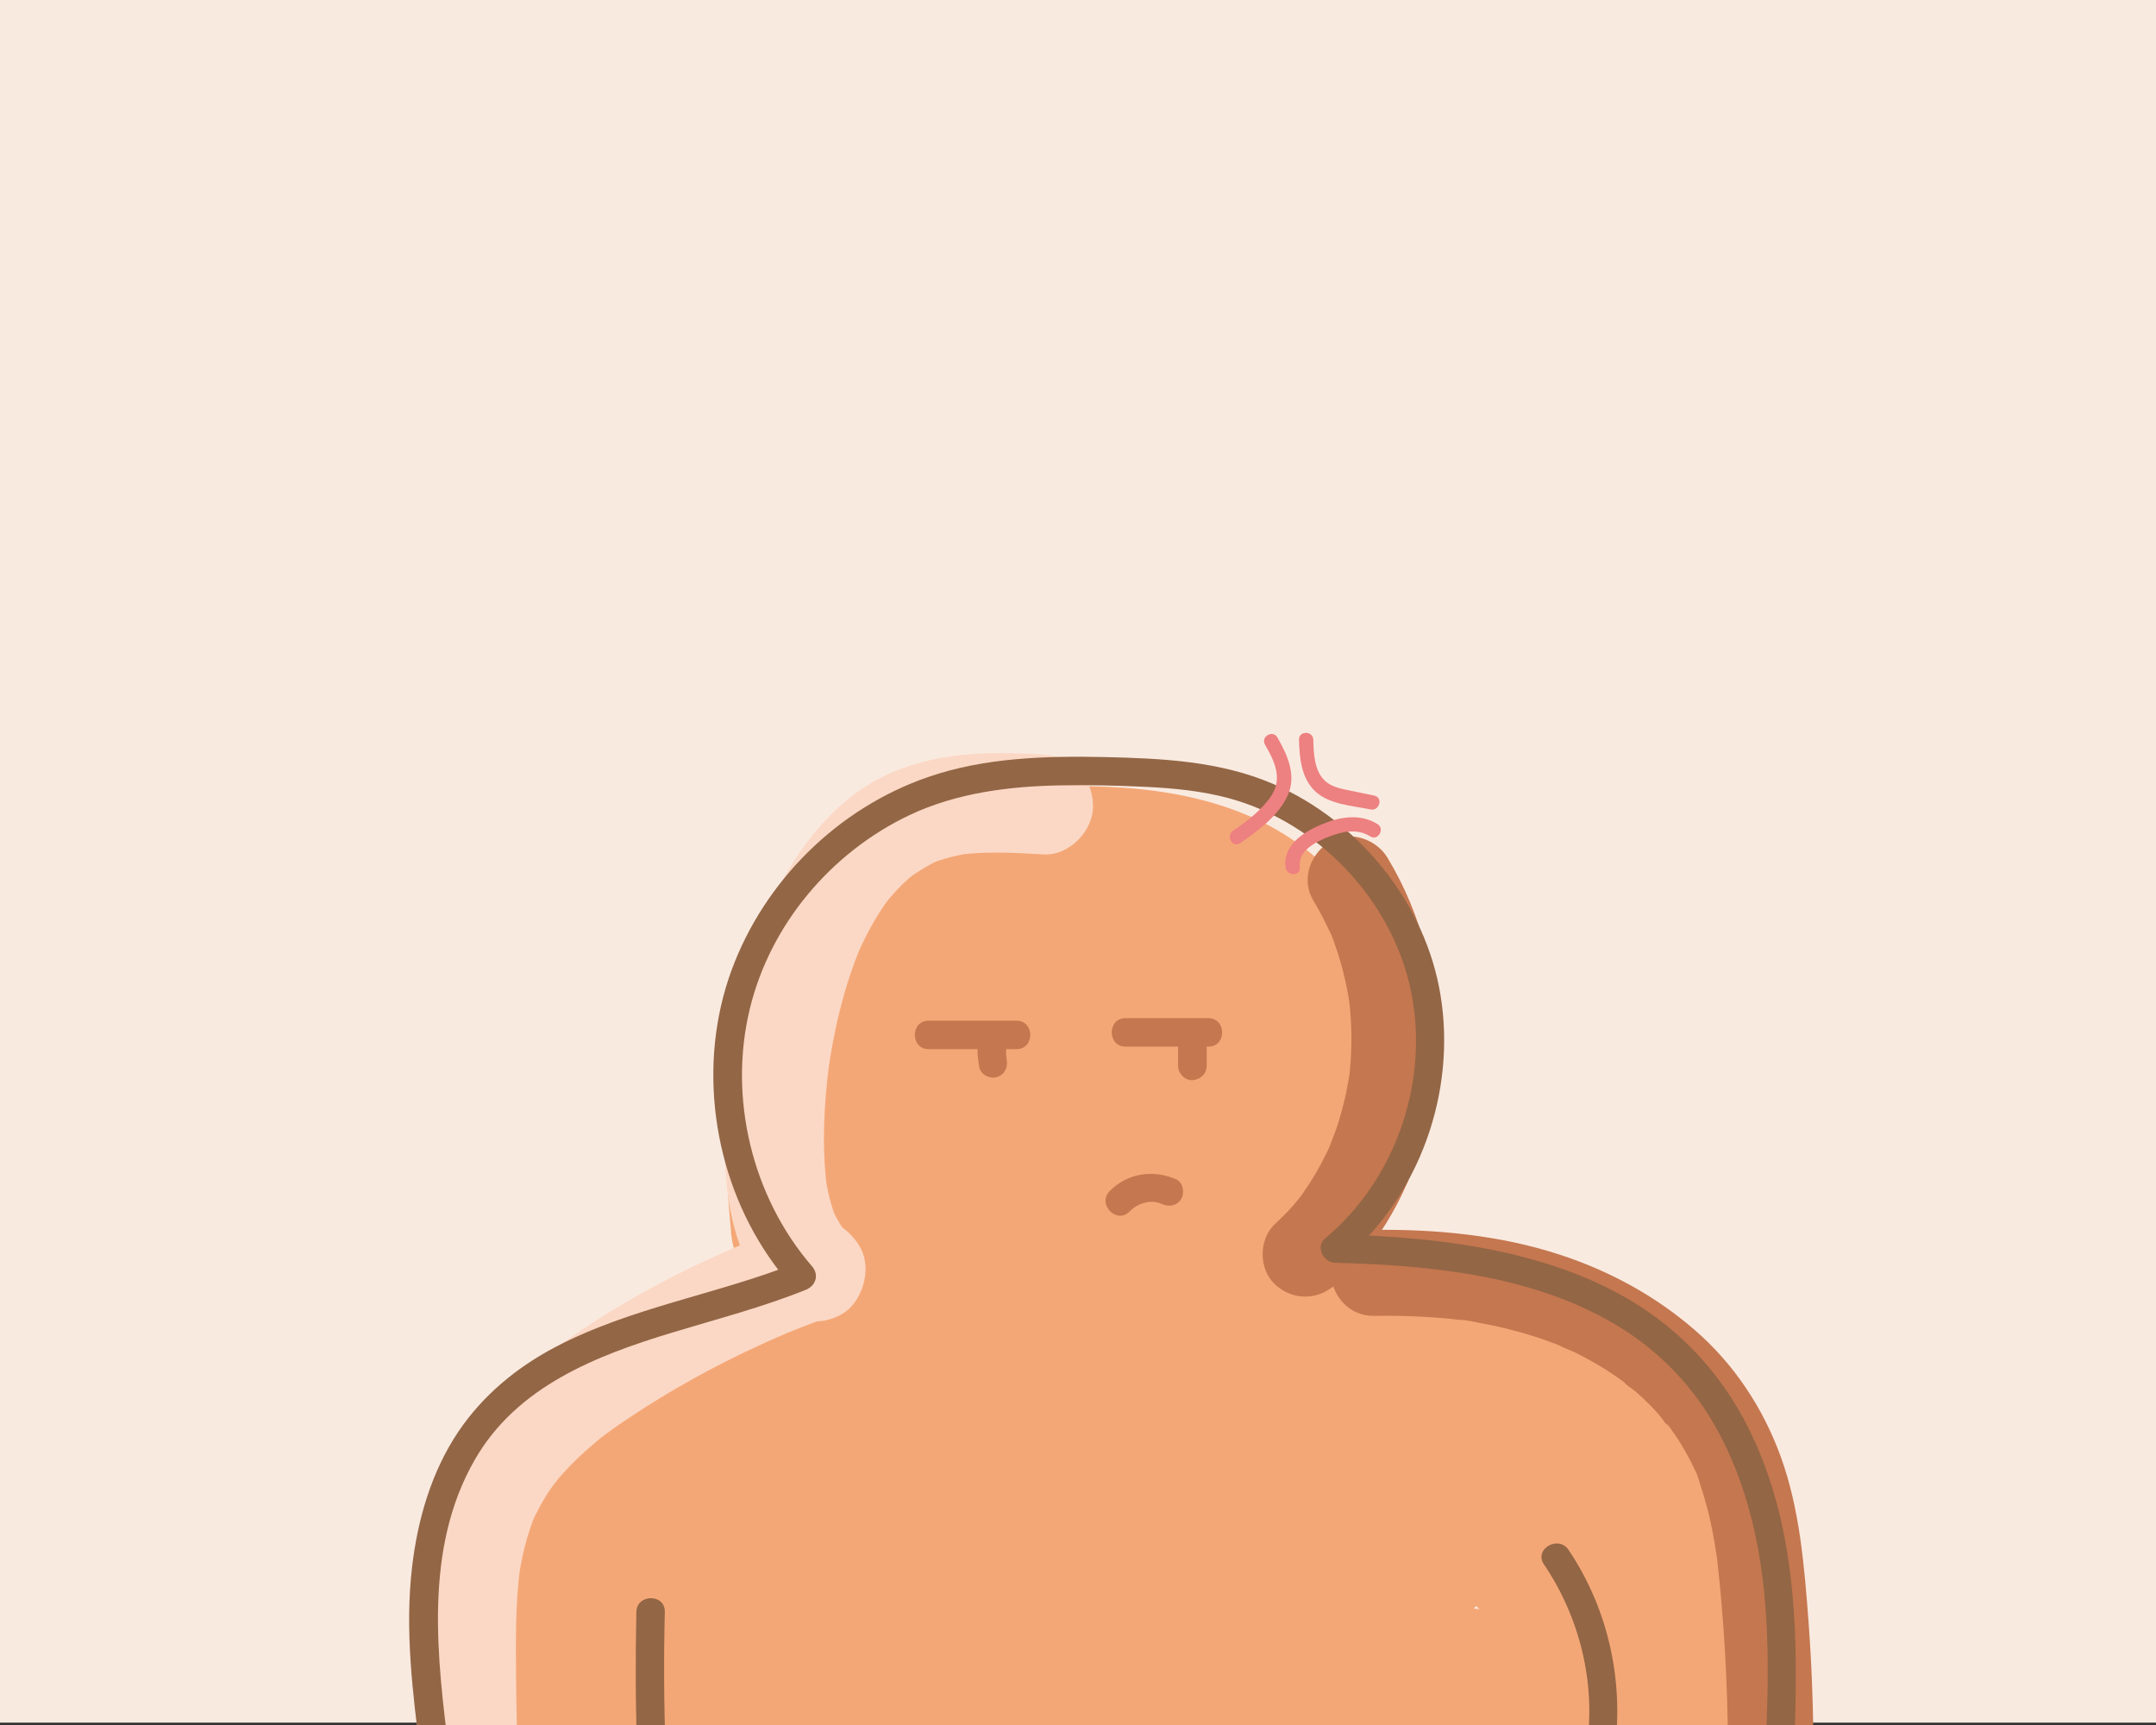 <?xml version="1.0" encoding="utf-8"?>
<!-- Generator: Adobe Illustrator 22.1.0, SVG Export Plug-In . SVG Version: 6.00 Build 0)  -->
<svg version="1.1" id="Calque_1" xmlns="http://www.w3.org/2000/svg" xmlns:xlink="http://www.w3.org/1999/xlink" x="0px" y="0px"
	 viewBox="0 0 1280 1024" style="enable-background:new 0 0 1280 1024;" xml:space="preserve">
<rect x="0" y="0" width="1280" height="1024" fill="#333333" stroke="none"/>
<style type="text/css">
	.st0{clip-path:url(#SVGID_2_);fill:#F9EAE0;}
	.st1{clip-path:url(#SVGID_2_);}
	.st2{fill:#F4A776;}
	.st3{fill:#FBD8C5;}
	.st4{fill:#C5774F;}
	.st5{fill:#936645;}
	.st6{fill:#ED8080;}
</style>
<g>
	<defs>
		<rect id="SVGID_1_" x="-89.5" y="-3.5" width="1456" height="1029"/>
	</defs>
	<clipPath id="SVGID_2_">
		<use xlink:href="#SVGID_1_"  style="overflow:visible;"/>
	</clipPath>
	<rect x="-89.3" y="-3" class="st0" width="1456.3" height="1025.6"/>
	<g class="st1">
		<g>
			<path class="st2" d="M524.8,681c-4.2-3.1,3.8,3.5,0.3,0.2c-1.3-1.2-2.7-2.4-3.9-3.6c-1.1-1.1-2.1-2.2-3.1-3.4
				c-0.6-0.7-4.5-4.5-1.4-1.6c3,2.9-0.9-1.5-1.5-2.5c-0.8-1.3-1.6-2.6-2.3-4c-0.7-1.3-1.4-2.7-2.1-4.1c-2.2-4.3,1.9,5.3,0.2,0.4
				c-1-2.9-2-5.8-2.7-8.8c-0.4-1.5-0.6-3-0.9-4.5c-1-5.2,0.4,5.6,0.1,0.7c-0.3-4.6-0.6-9.5-1.7-14c-1.7-7.1-5-11.9-9.5-17.5
				c-5.5-6.8-16.7-8.7-24.7-6.5c-8.3,2.3-15.7,9.2-17.7,17.7c-6.1,25.6-5.7,52.5,2.1,77.7c3.9,12.7,17.9,22,31.2,17.7
				c13.9-4.5,20.4-17.2,17.7-31.2c-1.7-9-3.4-18.1-5.2-27.1c-2.5-13.1-18.9-21.7-31.2-17.7c-13.9,4.5-20.4,17.2-17.7,31.2
				c1.7,9,3.4,18.1,5.2,27.1c16.3-4.5,32.6-9,48.9-13.5c-1.5-4.9-2.8-9.9-3.7-14.9c-0.1-0.8-0.7-4.9-0.2-1.1c0.4,3.8,0-0.4-0.1-1.1
				c-0.3-2.7-0.5-5.4-0.5-8.1c-0.2-4.8,0-9.6,0.4-14.5c0.1-1.1,0.5-2.5,0.4-3.6c0.6,5.1-0.4,2.9,0,0.5c0.5-2.7,1-5.3,1.7-8
				c-14.1,3.7-28.3,7.5-42.4,11.2c-1.9-1.7-3.2-3.8-3.9-6.3c0.4,2,0.5,1.8,0.1-0.6c0-4.9,0,1.4,0.1,2.4c0.4,4.8,1,9.6,2,14.3
				c1.6,8.2,4.7,16,8.3,23.5c7.2,15.2,18.9,27.3,32.3,37.1c5,3.7,13.9,4.1,19.6,2.6c5.9-1.6,12.3-6.2,15.2-11.7
				C540.9,702.5,536.3,689.4,524.8,681L524.8,681z"/>
		</g>
	</g>
	<g class="st1">
		<g>
			<path class="st2" d="M558.5,635.5c-0.6-0.6-1.1-1.2-1.6-1.9c-1.2-1.5-0.7-0.8,1.4,1.9c-0.7-1.4-2-2.8-2.8-4.1
				c-0.7-1.2-1.4-2.4-2.1-3.6c-0.4-0.7-0.8-1.5-1.2-2.2c-0.9-2-1-2-0.1,0c0.8,2,0.8,2,0,0c-0.2-0.5-0.4-1-0.6-1.6
				c-0.5-1.6-1-3.1-1.5-4.7c-0.4-1.6-0.7-3.2-1.1-4.8c-1.2-5,0.5,5.7,0,0.2c-0.6-6.9-2.4-12.9-7.4-17.9c-4.4-4.4-11.6-7.7-17.9-7.4
				c-14.4,0.6-24.6,11.2-25.4,25.4c-2.2,39.3,11,77,24.7,113.2c15.5-6.5,30.9-13,46.4-19.6c-5.6-12.7-11.3-25.4-16.9-38
				c-2.4-5.4-9.7-10.2-15.2-11.7c-6.1-1.7-14.2-0.9-19.6,2.6c-5.4,3.5-10.2,8.7-11.7,15.2c-1.6,7.1-0.4,13,2.6,19.6
				c5.6,12.7,11.3,25.4,16.9,38c2.3,5.2,9.8,10.4,15.2,11.7c5.7,1.3,11.1,1,16.5-1.3c10.7-4.5,19.2-18.1,14.7-29.9
				c-6.4-16.9-12.7-34-17.3-51.5c-1.1-4.2-2.1-8.4-3-12.7c-0.5-2.4-1-4.9-1.4-7.3c-0.3-1.7-1.9-7.1-0.2-0.6
				c-2.2-8.5-1.5-19.1-1-27.7c-16.9,0-33.8,0-50.8,0c2,21.6,9.8,40.5,24.3,56.7c8.9,9.9,27,9.7,35.9,0
				C568.2,660.7,567.9,646.1,558.5,635.5L558.5,635.5z"/>
		</g>
	</g>
	<g class="st1">
		<g>
			<path class="st2" d="M510.7,652.4c0.8,47.2,1.5,94.5,2.3,141.7c16.6-2.2,33.2-4.5,49.8-6.7c-7.4-24.5-14.8-48.9-22.2-73.4
				c-3.7-12.1-15.3-19.9-27.8-18.2c-11.4,1.5-23.3,12.4-22,24.9c0.3,2.7,0.2,5.2,0.2,7.9c0,4.6,1-4.2,0.2-1.2
				c-0.3,1.3-0.5,2.6-0.9,3.9c-0.3,0.9-1,2.1-1,3c1.5-3.3,1.8-4.1,1-2.4c-0.2,0.5-0.4,1-0.7,1.4c-0.6,1.2-1.2,2.3-2,3.5
				c-0.9,1.5-4.2,5.3,0.2,0c13.3,1.7,26.6,3.4,39.9,5.1c-4-5.7-7.6-11.6-10.9-17.7c-1.5-2.8-2.9-5.7-4.3-8.6c-0.7-1.4-1.3-3-2-4.4
				c3.2,6.4,0.7,1.6,0.1,0.1c-4.9-12.5-8.1-25.4-10.4-38.6c-1-5.7,0.7,6.1,0,0.4c-0.2-1.6-0.4-3.2-0.5-4.8c-0.3-3.2-0.5-6.4-0.6-9.6
				c-0.3-6.9-0.1-13.9,0.4-20.8c0.1-1.6,0.3-3.2,0.4-4.8c0.2-1.8,1.2-7-0.1,0.4c0.6-3.2,1-6.3,1.6-9.5c1.3-6.8,3.1-13.5,5.3-20.1
				c4.1-12.6-4.8-28.3-17.7-31.2c-14-3.2-26.7,4.2-31.2,17.7c-15.4,45.8-23.4,94.2-23.8,142.5c16.9,0,33.8,0,50.8,0
				c-2.2-23.3-4.5-46.8-2.1-70.2c0.2-1.6,0.4-6.2-0.1,0.1c0.1-1.2,0.4-2.6,0.6-3.8c0.4-2.2,0.8-4.3,1.2-6.4c1-4.8,2.3-9.5,3.8-14.2
				c0.7-2.2,1.5-4.4,2.3-6.6c0.4-1,0.7-1.9,1.1-2.9c1.5-4-0.5,1.4-0.8,1.8c2.7-4.3,4.3-9.4,6.8-13.9c2.1-3.8,4.4-7.6,6.8-11.2
				c1.3-1.9,2.7-3.8,4-5.7c0.9-1.2,3-3.5-1.2,1.4c1-1.2,1.9-2.4,2.9-3.6c5.9-7.1,12.5-13.7,19.6-19.6c0.8-0.7,1.6-1.3,2.4-1.9
				c3.3-2.8-1.1,1.1-1.5,1.1c1.7-0.3,4.8-3.5,6.3-4.5c4.2-2.8,8.5-5.4,12.9-7.7c2.2-1.2,4.5-2.3,6.7-3.3c0.6-0.3,3.3-1.9,3.8-1.7
				c-0.1,0-6,2.3-1.4,0.6c4.7-1.8,9.4-3.4,14.2-4.8c4.8-1.4,9.7-2.5,14.6-3.4c1.7-0.3,5.1-0.2,6.6-1.1c-1.1,0.2-2.3,0.3-3.4,0.5
				c0.8-0.1,1.7-0.2,2.5-0.3c1.7-0.2,3.3-0.3,5-0.4c4.7-0.3,9.5-0.4,14.2-0.3c2.5,0.1,5,0.2,7.5,0.4c1.1,0.1,2.2,0.2,3.3,0.3
				c0.9,0.1,6.9,0.6,2.4,0.2c-4.5-0.3,0.9,0.2,1.6,0.3c1.1,0.2,2.2,0.4,3.3,0.6c2.3,0.4,4.5,0.9,6.7,1.5c5.7,1.4,11.4,3.1,17,5.1
				c2.2,0.8,4.4,1.7,6.6,2.5c4.2,1.6-0.6-0.2-1.1-0.5c0.9,0.6,2.2,1,3.3,1.4c5.4,2.4,10.7,5.1,16,7.9c9.1,4.9,17.9,10.2,26.5,15.9
				c3.8,2.5,7.4,5.2,11.1,7.8c2.9,2.1-4.9-4-0.7-0.6c0.8,0.7,1.7,1.3,2.5,2c2,1.7,4,3.4,6,5.2c3.5,3.2,6.9,6.5,10,10.1
				c1.4,1.5,2.6,3.3,4.1,4.8c-4-4-2.1-2.9-1.1-1.4c0.9,1.3,1.8,2.5,2.7,3.8c2.6,3.9,4.9,8,6.9,12.3c0.8,1.6,1.5,4.5-0.8-2.2
				c0.3,0.8,0.7,1.7,1,2.5c0.8,2.1,1.4,4.2,2,6.4c0.6,2.1,1.1,4.3,1.5,6.5c0.2,0.9,0.8,5.4,0.2,0.6c-0.6-4.9,0,0.2,0.1,1.3
				c0.4,4.4,0.4,8.9,0.1,13.3c-0.1,1.1-0.2,2.2-0.3,3.3c-0.4,4.6,1.1-6.3,0.2-1.4c-0.4,2.2-0.8,4.4-1.3,6.6c-1,4.4-2.4,8.6-4,12.8
				c-0.6,1.6-2.1,3.8,1-2.4c-0.6,1.2-1.1,2.4-1.7,3.6c-1,2-2,4-3.2,5.9c-1.1,1.9-2.3,3.8-3.6,5.6c-0.5,0.7-1,1.4-1.5,2.2
				c-2.8,4,3.7-4.3,0.7-0.9c-3,3.3-5.9,6.6-9.3,9.5c-0.8,0.7-1.7,1.4-2.6,2.1c-1.9,1.7,5.4-3.9,0.9-0.8c-2,1.4-4.1,2.7-6.2,3.9
				c12.7,7.3,25.5,14.6,38.2,21.9c-0.7-13.1,0.8-26.3-0.5-39.4c-1.1-11.3-3.2-22.1-7.4-32.6c-8.5-21-21.4-39.9-38.9-54.5
				c-17.4-14.6-37.3-25.7-59.3-32c-25.7-7.3-52.5-7.5-78.8-3.8c-28.7,3.9-56.1,13.8-82.1,26.4c12.7,7.3,25.5,14.6,38.2,21.9
				c-0.1-0.9-0.6-3.4-0.1-4.2c0,0-1.2,6.9-0.2,2.7c1.1-4.7-2.5,4.4-0.8,1.6c0.6-1,1.2-2,1.7-3c2.3-4.3-3.2,3.5-0.9,1.1
				c0.8-0.9,1.6-1.8,2.5-2.7c0.7-0.7,1.4-1.4,2.2-2.1c0.6-0.5,5.4-4.9,2.1-1.9c-3.1,2.9,0.4-0.2,1.1-0.7c0.8-0.6,1.6-1.1,2.5-1.6
				c2.4-1.6,4.9-3,7.3-4.5c5.6-3.4,11.3-6.5,17.1-9.6c5-2.6,10.1-5.1,15.2-7.5c2.4-1.1,4.9-2.2,7.3-3.3c5.7-2.5-5.2,2.1,0.5-0.2
				c1.7-0.7,3.3-1.3,5-2c11.1-4.3,22.4-8.1,33.8-11.3c11.8-3.3,23.7-5.8,35.8-7.9c3.9-0.7-6.5,0.6-0.5,0.1c1.2-0.1,2.4-0.2,3.6-0.3
				c3-0.2,6-0.3,9-0.3c1.8,0,3.6,0.2,5.4,0.3c3.6,0.1-0.2-0.9-1.4-0.3c1.8-0.8,8.5,1.9,10.2,2.5c1,0.3,2,0.8,3,1.1
				c-6-1.8-2.9-1.2-1.1-0.3c2.3,1.2,4.6,2.5,6.8,4c0.5,0.4,2.7,2.3,3.2,2.3c-1.3,0.2-4.1-3.4-1.4-1c2.4,2.1,4.8,4.2,7.1,6.4
				c3.8,3.8,7.3,7.8,10.7,12c0.7,0.8,1.3,1.7,2,2.5c-4.3-5.1-1.5-2-0.5-0.6c2,2.6,3.9,5.3,5.7,8c7.8,11.2,15,22.9,21.4,35
				c3.1,5.8,5.9,11.7,8.6,17.6c0.7,1.6,1.4,3.3,2.2,4.9c2.1,4.7-1.9-4.7,0.2,0.5c1.3,3.3,2.6,6.6,3.9,10
				c14.1-8.2,28.3-16.5,42.4-24.7c-42.6-42.2-93-75.2-148.3-98.4c-15-6.3-30.2-11.7-45.8-16.4c-4.5,16.3-9,32.6-13.5,48.9
				c8.2,1.2,16.2,3.1,24.1,5.8c1.7,0.6,3.4,1.3,5.1,1.9c3.1,1.1-4.8-2.2-1.8-0.8c0.9,0.4,1.9,0.8,2.8,1.3c3.7,1.7,7.4,3.7,11,5.8
				c3.3,2,6.6,4.1,9.8,6.3c0.3,0.2,1.9,1.7,2.5,1.8c-2.6-0.5-3.7-3-1.5-1.1c1.8,1.5,3.6,3,5.3,4.5c2.9,2.6,5.7,5.3,8.3,8.1
				c1.4,1.5,2.8,3.1,4.1,4.6c0.5,0.6,1,1.2,1.5,1.8c2,2.4-3.3-4.5-0.6-0.8c5.2,7.2,9.5,14.7,13.3,22.7c1.7,3.6-0.7-1.5-0.6-1.5
				c0.1,0,1.3,3.3,1.2,3.1c0.7,1.8,1.3,3.6,1.9,5.4c1.4,4.2,2.6,8.4,3.5,12.7c0.5,2.1,0.9,4.3,1.3,6.5c1.1,6.4-0.3-4,0.1,0.6
				c0.5,4.7,0.8,9.3,0.8,14c0,4.1-0.2,8.3-0.5,12.4c-0.1,1.1-0.4,2.2-0.4,3.3c0-0.6,1-6.2,0.2-1.8c-0.1,0.7-0.3,1.5-0.4,2.2
				c-0.9,3.9-0.2,0.7,0.8-1.2c1.3-2.3,3.4-4.2,5.6-5.7c1.9-1.3,4-2,6.3-2.1c2.5-0.2,3-0.3,1.7-0.3c-3,0.2,6.3,1.2,3.3,0.4
				c-2.8-0.8,5.6,3,2.1,0.9c-2.4-1.5,0.2-0.9,2,1.7c-0.5-0.8-3-4-0.7-0.2c2.2,3.6,0.6,0.9,0.2,0c-0.2-0.4-0.5-0.8-0.6-1.2
				c-0.8-1.7-0.5-0.9,1,2.6c0-1.7-1.5-4-2-5.7c-0.7-2.2-1.4-4.3-2.2-6.4c-3.2-8.2-6.4-14.1-12-20.8c-6.4-7.7-19.2-8.9-27.7-5.2
				c-8.9,3.8-16,13.1-15.6,23.2c1.1,26.4,2.2,52.8,3.3,79.2c16.6-2.2,33.2-4.5,49.8-6.7c-9.6-37.1-17.4-74.6-23.5-112.4
				c-0.9-5.6-6.7-12.6-11.7-15.2c-5.1-2.7-10.4-3.8-16.2-3c-12.1,1.6-22.4,12.2-22,24.9c0.6,20.1,1.2,40.1,1.8,60.2
				c16.6-2.2,33.2-4.5,49.8-6.7c-10.8-34.4-21.7-68.7-32.5-103.1c-3.2-10.3-13.1-19.1-24.5-18.6c-4.5,0.2-8.8,1.4-12.8,3.5
				c-6.2,3.3-9.1,9.1-11.7,15.2c-5.8,14.1-6.4,30.1-5.5,45.2c0.9,15.1,2.2,30.2,3.3,45.3c2.3,30.9,4.5,61.7,6.8,92.6
				c16.6-2.2,33.2-4.5,49.8-6.7c-11-48.5-22.1-97.1-33.1-145.6c-2.8-12.3-15.9-19.8-27.8-18.2c-12,1.6-22.4,12.2-22,24.9
				c0.6,18.2,1.2,36.4,1.8,54.7c16.6-2.2,33.2-4.5,49.8-6.7c-7.4-21.1-14.8-42.1-22.1-63.2c-4.2-12-14.8-19.9-27.8-18.2
				c-12.9,1.7-21.3,12.2-22,24.9c-2.2,39.1-2.5,78.4-0.6,117.5c16.6-2.2,33.2-4.5,49.8-6.7c-3-15.6-5.7-31.3-8.2-47
				c-1.2-7.7-2.3-15.4-3.4-23.1c-0.1-0.8-1-7.3-0.5-3.4c0.5,3.9-0.3-2.6-0.4-3.4c-0.5-4.2-1.1-8.4-1.6-12.6
				c-16.6,2.2-33.2,4.5-49.8,6.7c18.1,62.7,36.1,125.4,54.2,188.1c3.5,12.2,15.4,19.9,27.8,18.2c12.3-1.7,22.1-12.2,22-24.9
				c-0.1-12.9,0.3-25.8,1.3-38.6c0.5-6.4,1.2-12.8,2-19.2c0.6-5-0.5,3.3,0,0c0.3-1.6,0.5-3.2,0.7-4.8c0.5-3.2,1-6.4,1.6-9.5
				c1-5.6,2.1-11.2,3.7-16.6c0.3-0.9,0.6-1.9,0.9-2.8c1.5-4.9-2.8,5.1-0.3,0.7c0.5-0.8,1-1.7,1.4-2.5c2.1-3.9-2.8,2.7-1,1.2
				c3.2-2.5,0.1-0.2-1.3,0.8c3.7-2.3-4.9,1.9-2.5,0.9c4.5-1.8-2.8,0.9-2.9,0.3c0.6,0,1.1,0,1.7,0c1.3,0.1,0.8,0-1.7-0.3
				c-2.6-0.4-3-0.4-1.2,0c0.4,0.1,0.7,0.2,1.1,0.3c-1.4-0.6-2.7-1.1-4.1-1.7c1.5,0.9,1.3,0.7-0.8-0.8c-1.9-1.6-2.3-1.8-1-0.6
				c-0.9-1.2-1.8-2.4-2.7-3.5c-0.6-1.4-1.1-2.8-1.7-4.2c0.7,2.5,0.5,1.3-0.4-3.6c0.5,12.7,9.2,23.2,22,24.9
				c12,1.6,24.9-5.8,27.8-18.2c4-17.2,9.4-34,15.9-50.4c-14.1,3.7-28.3,7.5-42.4,11.2c3,2.7,6.1,5.4,9.1,8
				c6.9,6.1,15.5,9.1,24.7,6.5c7.7-2.1,16.6-9.3,17.7-17.7c0.9-6.7,2.4-13.3,4.6-19.7c0.5-1.4,1-2.8,1.5-4.1
				c2.1-5.6-2.5,4.9,0.2-0.4c1.6-3.1,3.2-6.3,5-9.3c5.2-8.8,4.2-20.2-2-28.2c-6.3-8.2-16.6-11.5-26.7-9.1
				c-23.6,5.7-29.6,40.5-7.8,52.7c11.2,6.3,24.7,4.8,34.2-4c7.6-7,11.8-19.4,8-29.4c-2.4-6.3-5.6-11.6-11.7-15.2
				c-5.4-3.2-13.5-4.5-19.6-2.6c-12.1,3.9-22.7,17.9-17.7,31.2c3.1-7.8,6.1-15.7,9.2-23.5c4.3-1.2,8.5-2.3,12.8-3.5
				c3.3,0.9,6.6,1.8,10,2.7c3,3,6.1,6.1,9.1,9.1c-4.3,10.4-8.7,20.9-13,31.3c-9.6-12.4-19.1-24.9-28.7-37.3
				c-8.3,13.9-14.2,29.6-16.5,45.6c14.1-3.7,28.3-7.5,42.4-11.2c-3-2.7-6.1-5.4-9.1-8c-6.9-6.1-15.5-9.1-24.7-6.5
				c-9.3,2.6-14.3,9.2-17.7,17.7c-6.6,16.4-11.9,33.2-15.9,50.4c16.6,2.2,33.2,4.5,49.8,6.7c-0.9-21.6-19.5-37.6-41.1-36.3
				c-22.1,1.4-36.3,18.6-42.2,38.7c-4.9,16.7-6.9,34.8-8.7,52c-1.8,16.7-2.5,33.4-2.4,50.2c16.6-2.2,33.2-4.5,49.8-6.7
				c-18.1-62.7-36.1-125.4-54.2-188.1c-3.5-12.2-15.4-19.9-27.8-18.2c-11.3,1.5-23.5,12.4-22,24.9c4.2,34.5,9.4,68.8,15.9,102.9
				c2.4,12.4,16.3,19.7,27.8,18.2c11.9-1.6,22.6-12.3,22-24.9c-1.8-39.2-1.6-78.4,0.6-117.5c-16.6,2.2-33.2,4.5-49.8,6.7
				c7.4,21.1,14.8,42.1,22.1,63.2c4.2,12,14.8,19.9,27.8,18.2c12-1.6,22.4-12.2,22-24.9c-0.6-18.2-1.2-36.4-1.8-54.7
				c-16.6,2.2-33.2,4.5-49.8,6.7c11,48.5,22.1,97.1,33.1,145.6c2.8,12.3,15.9,19.8,27.8,18.2c11.7-1.6,22.9-12.3,22-24.9
				c-2.2-30.2-4.4-60.4-6.7-90.6c-1.1-14.9-2.3-29.7-3.3-44.6c-0.4-6.4-0.7-12.8-0.3-19.3c0.1-1.7,0.5-3.5,0.5-5.2
				c0,6.3-0.2,2.1,0.2,0c0.8-3.4,1.8-6.6,3.2-9.8c-16.3,0-32.6,0-48.9,0c10.8,34.4,21.7,68.7,32.5,103.1
				c3.8,12.1,15.1,19.9,27.8,18.2c12.1-1.6,22.4-12.2,22-24.9c-0.6-20.1-1.2-40.1-1.8-60.2c-16.6,2.2-33.2,4.5-49.8,6.7
				c6.1,37.8,14,75.3,23.5,112.4c3.2,12.3,15.7,19.8,27.8,18.2c12-1.6,22.5-12.2,22-24.9c-1.1-26.4-2.2-52.8-3.3-79.2
				c-14.4,6-28.9,12-43.3,17.9c-4.2-5.1-1.9-2.6-1-0.9c1.5,2.6,0.2,3.3-0.3-1.4c0.2,1.8,1.4,3.9,2,5.7c2.1,6.2,4,12.9,7.5,18.4
				c7.7,12.4,21.4,21.6,36.2,21.9c17.9,0.4,32.5-12.9,35.5-30.3c2-11.5,3-23.1,2.2-34.7c-1.5-23.8-7.9-46.9-19.4-67.8
				c-11.1-20.1-26.9-36.7-45.4-50.2c-18.7-13.6-41.4-23-64.3-26.4c-7-1-13.2-1.2-19.6,2.6c-5.3,3.1-10.3,9.1-11.7,15.2
				c-3.1,13.6,4.1,27.2,17.7,31.2c8.6,2.5,17.1,5.3,25.5,8.4c4.2,1.5,8.4,3.1,12.5,4.8c1.9,0.8,4.6,1.4,6.2,2.5
				c-3.5-1.5-4-1.7-1.4-0.6c1,0.4,2.1,0.9,3.1,1.3c15.9,7,31.3,14.9,46.2,23.8c7.7,4.6,15.3,9.3,22.7,14.4c3.2,2.2,6.4,4.4,9.6,6.7
				c3.4,2.5,7.9,4.9,10.8,8c-2.9-2.3-3.3-2.6-1.2-0.9c0.9,0.7,1.8,1.4,2.6,2.1c1.7,1.4,3.5,2.8,5.2,4.2c3.5,2.8,6.9,5.7,10.2,8.7
				c6.7,5.9,13.3,12,19.6,18.3c7.7,7.6,21.3,10,30.8,4c8.9-5.7,15.7-17.9,11.7-28.7c-10-26.6-22.5-52.1-38.4-75.7
				c-15.1-22.4-33-46.3-58.4-57.8c-29.8-13.5-62-8.1-92.7-0.2c-26.8,6.9-53,17-77.6,29.6c-14,7.1-27.8,15-40.1,24.9
				c-13.4,10.8-24.2,27.7-22.6,45.5c1.8,19.8,20,30.7,38.2,21.9c2.7-1.3,5.3-2.6,8-3.8c1.1-0.5,2.2-1,3.2-1.4
				c4.1-1.8-0.6,0.2-1.1,0.5c5.1-2.8,11.2-4.4,16.7-6.3c10.4-3.5,21-6.4,31.8-8.4c2.6-0.5,5.2-0.9,7.8-1.3c1.8-0.3,4.2,0.2-1.5,0.2
				c1.1,0,2.4-0.3,3.5-0.4c5.8-0.6,11.7-0.9,17.5-1c5.3,0,10.5,0.2,15.8,0.6c1.2,0.1,2.3,0.2,3.5,0.3c4.9,0.5-1.3-0.3-1.5-0.2
				c1.8-0.7,7.7,1.3,9.5,1.7c4.5,1,8.9,2.1,13.3,3.5c2.1,0.7,4.1,1.4,6.1,2.2c0.8,0.3,1.8,0.8,2.7,1.1c-6.8-1.8-2.7-1.1-0.8-0.3
				c8.3,3.8,16.1,8.6,23.5,14c1.4,1,3.1,3-1.7-1.3c0.7,0.6,1.5,1.2,2.2,1.8c1.8,1.5,3.6,3.1,5.4,4.8c3.1,2.9,6.1,6,8.9,9.3
				c0.8,0.9,1.5,1.8,2.3,2.7c2.2,2.6-3.8-5.3-0.9-1.2c1.1,1.5,2.2,3.1,3.2,4.6c2.6,3.9,4.9,8,7,12.2c0.4,0.8,0.8,1.7,1.2,2.5
				c2.2,4.7-2.2-5.8-0.4-0.9c0.8,2.2,1.6,4.4,2.3,6.6c0.7,2.5,1.4,5,1.9,7.5c0.2,1.2,0.4,2.3,0.7,3.5c0.9,4.6-0.5-6.2-0.1-1.1
				c0.9,13.4-0.1,26.8,0.6,40.2c1,19,20.9,31.9,38.2,21.9c36.5-21,59.2-64.6,56.1-106.6c-1.9-24.9-11.4-46.3-26.8-65.6
				c-14-17.5-32.8-31.2-51.7-43c-20.8-13-43.4-24.4-67.1-31c-25-7-50.5-7.6-76-3.9c-47.3,6.9-88.7,34.5-116.4,72.9
				c-14.2,19.7-24.4,43.3-28.8,67.2c-5.5,30.1-3.5,59.9-0.6,90.1c0.7,6.9,2.4,12.9,7.4,17.9c4.4,4.4,11.6,7.7,17.9,7.4
				c13.9-0.6,25.2-11.1,25.4-25.4c0.1-11.4,0.6-22.7,1.6-34.1c0.5-5.7,1.1-11.3,1.8-17c0.4-3.3-0.1-0.6-0.2,1.1
				c0.1-1.6,0.4-3.1,0.7-4.7c0.4-2.8,0.9-5.6,1.4-8.4c3.8-22.4,9.5-44.5,16.7-66c-16.3-4.5-32.6-9-48.9-13.5
				c-19,58.5-9.2,126.6,26,177.2c4.7,6.7,10.3,11,18.5,12.1c7.4,1,16.3-0.9,21.3-7c12.1-14.5,19.8-32.7,17.7-51.9
				c-16.6,2.2-33.2,4.5-49.8,6.7c7.4,24.5,14.8,48.9,22.2,73.4c3.7,12.1,15.3,19.9,27.8,18.2c12.2-1.6,22.2-12.2,22-24.9
				c-0.8-47.2-1.5-94.5-2.3-141.7c-0.2-13.3-11.5-26-25.4-25.4C522.5,627.7,510.4,638.2,510.7,652.4L510.7,652.4z"/>
		</g>
	</g>
	<g class="st1">
		<g>
			<path class="st2" d="M500.5,633c-0.2-8.9-0.2-17.9,0.2-26.8c0.2-4,0.6-8,1-12c0.5-5.3-0.8,5.1-0.2,1.6c0.2-1,0.3-2,0.5-2.9
				c0.4-2.4,0.9-4.8,1.4-7.2c0.9-4,2-8,3.3-11.9c0.3-0.9,0.7-1.8,1-2.7c1.3-3.9-0.8,1.8-0.9,2.1c1.1-2.1,2-4.3,3.1-6.4
				c1-1.9,2.1-3.7,3.3-5.4c0.5-0.8,1.1-1.5,1.6-2.3c1.8-2.6-3.5,4.1-1.4,1.8c1.4-1.6,2.8-3.2,4.4-4.8c0.7-0.7,1.4-1.3,2.1-2
				c0.6-0.6,1.2-1.1,1.9-1.6c1.5-1.2,0.8-0.7-1.9,1.4c-0.1-1.5,9.8-6.1,11.3-6.9c1.2-0.6,2.5-1.2,3.8-1.8c3-1.5-4.6,1.8-1.5,0.6
				c2.6-1,5.2-2,7.9-2.9c9.9-3.4,20-6,30.1-8.5c11.2-2.8,22.4-5.2,33.8-7.2c2.5-0.4,5-0.8,7.6-1.2c1-0.1,3-0.2,3.8-0.6
				c-3,1.6-3.7,0.5-1.1,0.2c5.7-0.7,11.4-1.3,17.1-1.7c11.4-0.8,22.9-0.9,34.4-0.2c2.2,0.1,4.4,0.3,6.6,0.5c1.1,0.1,2.2,0.2,3.3,0.3
				c0.8,0.1,5.9,1.2,1.6,0.1c-3.8-0.9-0.3,0,0.7,0.1c1.4,0.2,2.7,0.4,4.1,0.7c2.4,0.4,4.9,0.9,7.3,1.4c9.4,2,18.7,4.6,27.8,7.9
				c1.3,0.5,2.6,1,3.8,1.5c0.3,0.1,0.5,0.2,0.8,0.3c2,0.8,2,0.8,0,0c-0.5-0.2-1-0.4-1.5-0.6c0.8,0.3,1.5,0.7,2.3,1
				c1.2,0.6,2.5,1.1,3.7,1.7c4.4,2.1,8.8,4.5,13,7c4,2.4,7.9,5,11.6,7.7c0.9,0.7,3.1,3.1,0.7,0.5c-2.5-2.6-0.2-0.1,0.6,0.6
				c2.1,1.7,4.1,3.5,6.1,5.3c3.3,3,6.4,6.2,9.3,9.5c0.9,1,2.9,4.4,4,4.8c-2.3-0.7-3.1-4.1-0.6-0.8c0.8,1.1,1.5,2.1,2.3,3.2
				c2.7,3.9,5.1,7.9,7.4,12c1,1.8,1.9,3.7,2.8,5.6c0.4,0.9,0.9,1.9,1.3,2.8c2.3,5.1-2-5.6-0.2-0.3c1.4,3.9,2.8,7.8,3.9,11.8
				c0.6,2.2,1.2,4.5,1.6,6.8c0.2,1,0.4,2,0.6,3c0.2,0.9,1.2,6.6,0.4,2c-0.7-4-0.1-0.6,0,0.5c0.1,1.5,0.3,3.1,0.3,4.6
				c0.1,2.3,0.2,4.6,0.1,7c0,2.6-0.3,5.2-0.4,7.7c-0.3,5.4,0.9-4.9,0.2-1.3c-0.2,1.4-0.4,2.7-0.7,4.1c-1,5.4-2.5,10.8-4.4,16
				c-0.4,1-0.7,2.1-1.1,3.1c-0.7,1.8-3.2,5.6,0,0.1c-1.4,2.4-2.3,5.1-3.6,7.5c-5.1,10-11.2,19.4-17.8,28.5c-1.6,2.2-3.2,4.9-5.1,6.8
				c0.4-0.4,3.6-4.6,0.8-1.1c-0.9,1.1-1.8,2.2-2.6,3.3c-3.7,4.6-7.5,9.2-11.2,13.7c14.1,8.2,28.3,16.5,42.4,24.7
				c19.4-50.5,21.6-108.3-0.2-158.3c-22-50.5-71.5-83.6-123.8-96.3c-33.8-8.2-68.9-9.2-103.4-6.6c8.5,8.5,16.9,16.9,25.4,25.4
				c-0.2,1.5-0.4,3-0.6,4.4c0.5-1.8,0.4-1.4-0.5,1c-0.4,1.1-5.5,7.4-2.8,4.6c2-2,0.7,1.1-2.4,1.9c0.2-0.1,1.8-0.9,2.1-1.2
				c-3.5,3.2-5.1,1.7-2,0.9c1-0.3,2.1-0.6,3.1-0.9c0.8-0.2,1.7-0.3,2.6-0.5c4.8-1.1-6.5,0.5-1.7,0.2c12-0.7,24-1.6,36.1-2
				c11.9-0.5,23.9-0.6,35.8-0.1c5.8,0.3,11.6,0.7,17.3,1.3c1.6,0.2,3.3,0.2,4.8,0.5c-0.7-0.2-5.7-0.9-1-0.1c2.8,0.4,5.6,0.9,8.3,1.4
				c10.2,1.9,20.2,4.6,29.9,8.2c1.3,0.5,2.5,1,3.8,1.5c4.6,1.8-0.7,0.6-0.8-0.4c0.1,0.7,5,2.3,5.9,2.7c4.8,2.4,9.6,5,14.1,7.9
				c2,1.3,4,2.7,6,4.1c4.1,2.9-0.8,0.1-0.6-0.6c0,0.1,2.7,2.2,2.5,2c4.1,3.4,8,7.1,11.6,11.1c1.2,1.3,2.5,3.8,4,4.7
				c-3.3-1.9-2.7-3.6-0.7-0.9c0.7,1,1.5,2.1,2.2,3.2c2.7,4.1,5.1,8.3,7.2,12.7c1.1,2.3,0.6,4.3-0.4-1.2c0.3,1.4,1.2,2.9,1.6,4.3
				c0.9,2.4,1.6,4.8,2.3,7.3c0.7,2.4,1.2,4.9,1.7,7.4c0.1,0.8,0.8,5.8,0.3,1.1c-0.5-4.7,0,0.9,0.1,1.9c0.4,5.3-0.1,10.5-0.3,15.8
				c0.3-8-0.1-0.4-0.7,2.1c-0.7,3-1.6,5.8-2.6,8.7c-4.5,12.5,5.1,28.3,17.7,31.2c14.3,3.3,26.4-4.3,31.2-17.7
				c8.5-23.5,7.2-51.1-1.9-74.2c-10.2-26-26.9-46.5-49.5-62.8c-44-31.7-101.2-36.1-153.6-33.8c-15.3,0.7-31.7,0.4-46.6,4
				c-18.9,4.5-32.9,18.3-34.1,38.2c-0.8,13,12.3,26.4,25.4,25.4c13.7-1,27.4-1.6,41.2-1.2c6.9,0.2,13.7,0.5,20.5,1.2
				c3,0.3,6.3,0.4,9.3,1c-6.9-1.5-0.8-0.1,0.6,0.1c1.8,0.3,3.7,0.6,5.5,0.9c12.5,2.3,24.8,5.6,36.6,10.1c1.2,0.5,3.2,1.7,4.4,1.8
				c-1-0.4-2.1-0.9-3.1-1.3c1,0.4,1.9,0.9,2.9,1.3c2.4,1.1,4.8,2.2,7.2,3.4c5.2,2.6,10.3,5.5,15.1,8.7c2.7,1.7,5.2,3.6,7.8,5.4
				c2.4,1.7,0,1.4-1.4-1.1c0.5,1,2.8,2.2,3.7,3c4.4,3.7,8.6,7.7,12.6,11.9c1,1,5,7.1,6.2,7.2c-0.3,0-3.7-5.1-1.1-1.4
				c0.9,1.3,1.8,2.5,2.7,3.8c3.2,4.7,6.1,9.5,8.7,14.6c0.7,1.4,1.4,2.7,2,4.1c0.9,2,1.5,6-0.1-0.4c0.6,2.4,1.9,4.8,2.7,7.2
				c1.9,5.3,3.4,10.7,4.7,16.2c0.6,2.8,1.2,5.5,1.7,8.3c0.2,1.3,0.4,2.5,0.6,3.8c0.9,5.6-0.6-6.2-0.1-0.6c0.5,5.7,1,11.4,1.1,17.1
				c0.1,6.8-0.2,13.6-0.8,20.4c-0.1,1-0.2,2.1-0.3,3.1c-0.2,1.8-1.7,9.1-0.1,1.1c-0.6,3.1-1,6.2-1.6,9.4
				c-2.5,12.9-6.2,25.5-10.9,37.8c-3.8,10,2.5,23.8,11.7,28.7c9.3,4.9,23.4,4.9,30.8-4c30.2-36.4,60.6-76.3,60.7-125.9
				c0.1-47.4-25.6-90.7-62.6-118.8c-36.8-28-84.5-39.6-130.2-39.5c-26.1,0.1-52.4,3.9-77.9,9.4c-23.3,5.1-47.6,10.8-68.8,22
				c-23.9,12.7-40,34.9-47.6,60.5c-6.6,22-7.2,45.8-6.7,68.6c0.3,13.3,11.5,26,25.4,25.4C488.6,657.8,500.8,647.2,500.5,633
				L500.5,633z"/>
		</g>
	</g>
	<g class="st1">
		<g>
			<path class="st2" d="M606.9,767.5c0.5-1.2,2-4.5,0.6-1.5c-0.5,1-0.9,2-1.4,3c-1.1,2.2-2.2,4.4-3.4,6.6c-2.3,4.1-4.8,8.1-7.5,11.9
				c-0.6,0.9-1.3,1.8-1.9,2.7c-2,2.7,0-0.4,0.9-1.2c-1.6,1.3-2.9,3.5-4.3,5.1c-3.3,3.7-6.8,7.2-10.5,10.6
				c14.1,3.7,28.3,7.5,42.4,11.2c-4.2-21.9-12.5-43.1-23.9-62.3c-5.5-9.3-18-15.1-28.7-11.7c-4.2,1.4-8,3.6-11.2,6.5
				c-5.3,4.8-6.5,11.3-7.4,17.9c-2.2,16.9-4.5,33.7-6.7,50.6c16.6-2.2,33.2-4.5,49.8-6.7c-3-13-5.9-26-8.9-38.9
				c-15.5,6.5-30.9,13-46.4,19.6c10.8,14.6,23.6,26.9,39.5,36c16.2,9.3,33.6,14.3,52.1,16.5c17,2,34.7-0.4,50.8-5.7
				c17.3-5.7,33.5-14.3,51-19.3c18.5-5.3,24.5-28.6,11.2-42.4c-6-6.2-12-12.4-18-18.6c-2.9-3-5.8-5.9-8.7-9
				c-0.7-0.8-1.5-1.6-2.1-2.4c0.7,0.8,1.3,1.7,2,2.5c-1.4-2.4-1.2-1.8,0.4,1.9c0.8,4.3,0.1,8.5-2.2,12.5
				c-9.6,3.9-19.1,7.8-28.7,11.7c27,9.2,54,18.4,81,27.6c10.2,3.5,23.7-2.2,28.7-11.7c5.7-10.8,3.4-21.5-4-30.8
				c-14.1-17.7-32.9-29.8-53.6-38.4c-2.2,16.6-4.5,33.2-6.7,49.8c1.3,0,2.7-0.1,4,0c1.1,0,4.4,0.7,0.6-0.1
				c-5.6-1.2-9.7-4.9-11.2-10.5c-2.5-9,0.7-13.9,5.9-18.7c2.9-2.7,0.4-0.5-0.8,0.1c-2.4,1.3-4.9,2.4-7.4,3.6
				c-11,5.4-22,10.7-33,16.1c-22,10.7-44,21.4-66,32.1c12.7,7.3,25.5,14.6,38.2,21.9c0-0.1,0-3.2-0.1-3.2c0.3,0.2-1.3,7.5-0.2,3.2
				c0.7-2.7-3.2,5.9-1.1,2.8c0.1-0.1,1.7-2.7,1.7-2.7c0.3,0.3-4.8,5.5-1.5,2.2c0.7-0.7,1.3-1.4,2-2.1c1.5-1.5,3.1-3,4.7-4.5
				c8.9-8.3,16.4-17.2,20.1-29c4.1-12.6-4.8-28.3-17.7-31.2c-13.9-3.2-26.9,4.2-31.2,17.7c-1.3,4.1,3.2-5.5,0.8-1.9
				c-0.1,0.2-1.5,2.9-1.8,2.9c0.1,0,4.7-5.5,1.5-2c-0.7,0.7-1.3,1.5-2,2.2c-3.2,3.3-6.7,6.2-9.9,9.5c-9.5,9.4-17.4,22.2-16.1,36.1
				c1.7,19.8,20,30.7,38.2,21.9c27.9-13.6,55.9-27.2,83.8-40.8c15.9-7.7,34.6-13.7,40.7-32.2c3.9-11.9-1.1-26.5-10.6-34.3
				c-9.2-7.6-19.9-10.1-31.7-9.9c-12.7,0.2-23.2,9.5-24.9,22c-1.8,13.5,6.3,22.9,18.2,27.8c-7.1-2.9-0.1,0.1,1.3,0.8
				c1.9,1,3.8,2,5.7,3.1c1.9,1.1,3.7,2.2,5.5,3.4c0.9,0.6,1.8,1.2,2.7,1.8c1.7,1.3,1.8,1.3,0,0c-1.7-1.3-1.7-1.3,0,0
				c0.8,0.7,1.7,1.4,2.5,2.1c1.6,1.4,3.2,2.9,4.8,4.4c3.1,3,6,6.3,8.7,9.7c8.2-14.1,16.5-28.3,24.7-42.4c-27-9.2-54-18.4-81-27.6
				c-9.5-3.2-24.4,1.9-28.7,11.7c-4,9.3-6,18.2-2.3,28c3.1,8.3,8.2,14.7,14.2,21c8.2,8.5,16.4,17,24.6,25.5
				c3.7-14.1,7.5-28.3,11.2-42.4c-16.1,4.6-31.1,12.2-46.8,17.9c-3.9,1.4-7.9,2.7-11.9,3.7c-3.6,0.9-7.4,1.2-11,2.3
				c1.3-0.2,2.6-0.4,3.9-0.5c-1,0.1-1.9,0.2-2.9,0.3c-1.7,0.1-3.4,0.2-5.1,0.3c-3.4,0.1-6.8,0-10.2-0.2c-1.7-0.1-3.4-0.4-5.1-0.5
				c7.6,0.4,3,0.4,1,0c-3.4-0.6-6.7-1.4-9.9-2.4c-3.1-0.9-6.5-2.8-9.7-3.3c3.8,1.6,4.5,1.9,2,0.8c-0.7-0.3-1.3-0.6-2-0.9
				c-1.5-0.7-3.1-1.5-4.6-2.3c-3-1.6-5.9-3.4-8.8-5.3c-1.2-0.8-2.4-1.7-3.6-2.5c-2.1-1.6-1.6-1.2,1.7,1.3c-0.8-0.6-1.5-1.2-2.2-1.9
				c-2.6-2.2-5.1-4.6-7.4-7c-1-1.1-2-2.1-2.9-3.2c-4.5-5.3,2.1,3-0.6-0.6c-7.6-10.3-19.2-15.7-31.7-10.4
				c-11.9,5-17.5,17.5-14.7,29.9c3,13,5.9,26,8.9,38.9c2.8,12.3,15.9,19.8,27.8,18.2c5.3-0.7,10.8-2.9,14.6-7
				c4.9-5.3,6.5-10.9,7.4-17.9c2.2-16.9,4.5-33.7,6.7-50.6c-15.8,4.3-31.5,8.5-47.3,12.8c2.4,4.1,4.7,8.2,6.8,12.5
				c0.9,1.8,1.6,5,3,6.4c-0.9-0.9-1.7-4.4-0.5-1.1c0.5,1.4,1.1,2.8,1.6,4.1c3.4,9.2,6,18.6,7.8,28.2c1.6,8.5,9.7,15.5,17.7,17.7
				c9,2.5,17.9-0.3,24.7-6.5c18.2-16.6,31.2-37,40.6-59.7c2.3-5.6,0.4-14.5-2.6-19.6c-3.1-5.3-9.1-10.3-15.2-11.7
				c-6.5-1.5-13.8-1.2-19.6,2.6C612.6,756.1,609.6,761,606.9,767.5L606.9,767.5z"/>
		</g>
	</g>
	<g class="st1">
		<g>
			<path class="st2" d="M773.1,797.7c13.4-0.7,26.9-0.7,40.3,0.1c6.7,0.4,13.4,1,20.1,1.8c1.2,0.1,2.5,0.2,3.6,0.5
				c-7-1.5-0.9-0.1,0.5,0.1c3.6,0.5,7.2,1.2,10.9,1.8c13.2,2.4,26.3,5.6,39.2,9.5c6.1,1.9,12.2,3.9,18.3,6.1
				c3.2,1.2,6.3,2.4,9.4,3.6c1.1,0.5,2.3,0.9,3.4,1.4c2.6,1.1,2.3,0.9-1-0.4c1.1,0.5,2.1,0.9,3.2,1.4c11.2,5,21.7,10.8,31.8,17.7
				c4.6,3.1-3.3-2.8-0.6-0.5c1,0.9,2.1,1.7,3.1,2.6c2.1,1.8,4,3.7,5.9,5.6c1.1,1.2,2.2,2.4,3.3,3.6c0.4,0.4,0.7,0.8,1.1,1.3
				c1.7,2.1,1.4,1.7-0.9-1.2c0.8-0.2,4.9,7.4,5.3,8.3c1.4,2.4,2.6,4.8,3.8,7.3c0.2,0.5,0.5,1,0.7,1.5c1.1,2.5,0.9,2-0.6-1.5
				c0.1,0,1.3,3.3,1.2,3.1c2.3,6.3,4.2,12.7,5.7,19.2c1.3,5.4,2.4,10.9,3.4,16.3c0.6,3.2,1.1,6.4,1.6,9.6c0.3,1.9,0.6,3.8,0.9,5.7
				c0.2,1.3,0.4,2.6,0.6,3.8c-0.4-3.2-0.5-3.9-0.3-1.9c3.9,31.8,5.1,63.8,3,95.8c-0.9,13.3,12.3,26,25.4,25.4
				c14.5-0.6,24.5-11.2,25.4-25.4c1.9-30,1.2-60.1-2.3-90c-3.6-30.3-8-61-21.5-88.7c-12.7-26-35.8-44.7-61.3-57.3
				c-26.2-12.9-54.3-22.6-82.8-28.8c-32.7-7-66.4-10-99.7-8.3c-13.2,0.7-26,11.2-25.4,25.4C748.4,785.5,759,798.4,773.1,797.7
				L773.1,797.7z"/>
		</g>
	</g>
	<g class="st1">
		<g>
			<path class="st2" d="M1017.6,996.3c-26-0.1-51.9-0.1-77.9-0.2c8.5,8.5,16.9,16.9,25.4,25.4c0-1.7-0.7-7.8,0.4-9
				c-0.1,1.1-0.3,2.1-0.4,3.2c0.1-0.9,0.3-1.8,0.4-2.7c0.3-1.5,0.6-2.9,0.9-4.4c1.2-5.6,2.8-11.1,4.4-16.7
				c3.4-11.8,6.4-23.5,8.2-35.6c4-26.4,4.7-52.9,5-79.5c-16.9,0-33.8,0-50.8,0c5.8,51,11.7,101.9,17.5,152.9
				c0.8,6.9,2.3,12.8,7.4,17.9c4.4,4.4,11.6,7.7,17.9,7.4c14.1-0.6,24.9-11.1,25.4-25.4c0.5-15.1,1-30.2,1.5-45.3
				c0.4-13.3-12-26-25.4-25.4c-14.1,0.6-24.9,11.1-25.4,25.4c-0.5,15.1-1,30.2-1.5,45.3c16.9,0,33.8,0,50.8,0
				c-5.8-51-11.7-101.9-17.5-152.9c-0.8-6.9-2.3-12.8-7.4-17.9c-4.4-4.4-11.6-7.7-17.9-7.4c-13.8,0.6-25.3,11.1-25.4,25.4
				c-0.1,12.5-0.2,25-0.8,37.5c-0.3,6.1-0.7,12.1-1.2,18.2c-0.3,3.2-0.7,6.4-1,9.5c-0.5,5,0.6-3.3,0-0.1c-0.3,1.6-0.5,3.2-0.7,4.7
				c-4.2,25.1-15.2,49.1-15.1,74.9c0,13.7,11.6,25.3,25.4,25.4c26,0.1,51.9,0.1,77.9,0.2c13.3,0,26-11.7,25.4-25.4
				C1042.4,1007.9,1031.9,996.4,1017.6,996.3L1017.6,996.3z"/>
		</g>
	</g>
	<g class="st1">
		<g>
			<path class="st2" d="M994.5,956.7c-10.4-54.2-35.2-104.4-70-147c-10.3,13.3-20.5,26.6-30.8,39.9c5,2.7,9.9,5.6,14.6,8.8
				c2.1,1.4,4.2,2.9,6.3,4.4c1.1,0.8,2.5,1.6,3.4,2.5c-1.8-1.9-3.2-2.5-0.5-0.3c8.6,7,16.5,14.8,23.7,23.2
				c10.3-13.3,20.5-26.6,30.8-39.9c-66.3-43.4-141.6-78.7-222.5-78.2c-23.5,0.1-47.4,3.4-69.9,10.2c-10.3,3.1-19.1,13.2-18.6,24.5
				c0.5,10.5,7.4,22.5,18.6,24.5c52.3,9.3,105,21.7,154.7,40.7c2.7,1,5.3,2.1,8,3.2c0.5,0.2,1.1,0.4,1.6,0.7
				c2.6,1.1,2.1,0.9-1.3-0.6c1,0.2,2.3,1,3.1,1.4c5.7,2.5,11.4,5.2,17,8.1c11.1,5.7,21.9,12.2,31.9,19.5c0.5,0.4,2.3,1.4,2.7,2
				c-0.8-0.6-1.6-1.3-2.4-1.9c0.9,0.7,1.8,1.4,2.7,2.1c2.2,1.7,4.3,3.5,6.4,5.4c4.4,3.9,8.6,8,12.6,12.4c1.8,2,3.6,4,5.3,6.1
				c0.3,0.4,2.6,3.8,3,3.8c-1.2,0-3.4-4.5-0.6-0.6c3.5,4.8,6.7,9.7,9.6,14.8c1.6,2.8,3.1,5.6,4.5,8.5c0.6,1.2,1.2,2.4,1.7,3.6
				c0.4,1,0.9,1.9,1.3,2.9c-1.4-3.4-1.8-4.2-1-2.4c2.2,6,4.3,11.9,5.7,18c0.7,3.1,1.3,6.2,1.8,9.2c0.7,3.6-0.6-6.7-0.2-1.3
				c0.2,1.8,0.3,3.6,0.5,5.5c0.4,6.6,0.1,13.2-0.6,19.7c14.4-6,28.9-12,43.3-17.9c-33.3-32-65.7-65.6-101.6-94.8
				c-36.1-29.4-75.9-52.4-120.4-66.9c-24.6-8-49.9-12.7-75.6-15.2c0,16.9,0,33.8,0,50.8c11.7-0.7,23.5-0.6,35.2,0.1
				c5.2,0.3,10.5,0.8,15.7,1.4c1.5,0.2,3.1,0.2,4.6,0.6c-0.7-0.2-5.9-0.9-1.2-0.2c3.1,0.5,6.1,0.9,9.2,1.4c22.7,3.9,45,9.8,66.8,17
				c11.3,3.7,22.5,7.7,33.5,12c5,1.9,9.9,3.8,14.8,5.8c2.6,1,5.2,2.1,7.8,3.2c1.1,0.4,2.2,0.9,3.3,1.3c1,0.4,2.1,0.9,3.1,1.3
				c-1-0.4-2-0.8-3-1.3c9.4,4.4,18.9,8.3,27.9,13.5c4.3,2.5,8.5,5.1,12.6,8c0.2,0.2,0.4,0.3,0.7,0.5c2.2,1.6,1.8,1.3-1.2-1
				c0.3,0,2.5,2.1,2.6,2.1c2.1,1.8,4.2,3.6,6.1,5.6c1.9,1.8,3.5,3.8,5.3,5.8c3.6,4-2.6-3.7-0.6-0.8c0.9,1.3,1.8,2.6,2.7,3.9
				c1.4,2.2,2.7,4.5,3.9,6.8c0.3,0.7,1.1,3.2,1.7,3.5c-0.4-1.1-0.9-2.1-1.3-3.2c0.4,1,0.8,1.9,1.1,2.9c0.9,2.4,1.6,4.9,2.2,7.4
				c0.2,1,0.4,2,0.6,3c1.1,5.1-0.3-5.5-0.1-0.7c0.1,2.6,0,5.1,0,7.6c0,5.3,1-4.8,0.3-1.4c-0.4,1.8-0.7,3.5-1.2,5.3
				c8.2-6.2,16.3-12.4,24.5-18.6c-19.1,1.2-32.4,13.8-38.2,31.6c-2.1,6.4-2.4,13.2-2.9,19.9c-0.1,1.3-0.2,2.6-0.3,3.9
				c-0.2,3.2,1.2-5.8,0.2-1.4c-0.3,1.1-1.2,3.2-1.2,4.3c0.5-1.1,0.9-2.2,1.4-3.4c-1.4,2.2-0.9,1.8,1.4-1.5
				c8.2-2.2,16.5-4.4,24.7-6.5c-76.3-31.5-161.5-28.7-242.5-29c-88.1-0.3-176.2-0.6-264.3-0.9c-49.3-0.2-99.3-1.5-147.5,10.3
				c10.4,5.9,20.8,11.8,31.2,17.7c-0.8-2.1-1.5-4.3-2.1-6.5c-0.4-1.4-0.6-2.7-0.9-4.1c-0.9-3.3,0.4,5.2,0.2,1.8
				c-0.4-5.1-0.3-9.9,0-15c0.2-3.5-0.9,5.2-0.2,1.7c0.2-1.1,0.4-2.2,0.6-3.3c0.5-2.5,1.1-5,1.8-7.5c1.3-4.7,2.7-10.6,5.2-14.9
				c-0.3,0.5-2.4,5.3-0.4,1.2c0.5-1.1,1-2.2,1.5-3.2c1-2.2,2.1-4.3,3.2-6.4c2.4-4.7,5-9.4,7.7-14c5.1-8.7,10.4-17.4,15.9-25.9
				c2.8-4.3,5.7-8.5,8.7-12.6c0.7-1,1.4-1.9,2.1-2.9c2-2.8-2.9,3.6-0.7,0.9c1.9-2.3,3.8-4.6,5.7-6.9c3.3-3.8,6.7-7.4,10.3-10.8
				c1-0.9,10.4-10.1,11.1-9.6c0.1,0-5.2,3.8-1.3,1c0.9-0.6,1.8-1.3,2.6-1.9c1.8-1.3,3.6-2.5,5.4-3.7c4.1-2.7,8.3-5.2,12.6-7.5
				c3.8-2.1,7.7-4,11.7-5.9c1-0.5,2-0.9,3-1.3c5.1-2.3-4.2,1.7-0.8,0.3c2.3-0.9,4.6-1.8,6.9-2.7c9-3.3,18.2-6.1,27.5-8.4
				c10.1-2.5,21.2-5.5,31.6-6c-0.7,0-5.8,0.7-1.1,0.1c1.3-0.2,2.5-0.3,3.8-0.5c2.5-0.3,5.1-0.6,7.6-0.8c5.7-0.6,11.4-1,17.2-1.4
				c10.8-0.7,21.7-1.2,32.5-1.5c5.4-0.2,10.9-0.3,16.3-0.5c1.3,0,2.6-0.1,3.8-0.1c0.3,0,0.6,0,1,0c2.1,0.1,2,0-0.4-0.3
				c-0.6-0.1-1.3-0.2-1.9-0.3c-15.4-12.7-18.7-23.5-9.8-32.6c-0.8,0.4-3.6,4-0.5,0.7c2.5-2.6,0.8-0.8-0.5-0.1
				c-1.1,0.6-2.2,1.1-3.2,1.6c-2.3,1.1-5.3,1.9-7.4,3.4c0.6-0.4,5.3-2.1,1.1-0.5c-1.1,0.4-2.2,0.9-3.4,1.3c-2.8,1.1-5.6,2.1-8.5,3.1
				c-19.3,6.7-39.2,11.7-58.5,18.5c-45.1,15.8-88.1,37.7-127,65.6c-8.9,6.4-15.3,17.3-11.7,28.7c3.7,11.4,12.8,17.5,24.5,18.6
				c35.1,3.3,70.4-0.2,105.4-2.6c17.4-1.2,34.9-2.2,52.4-1.9c8.6,0.1,17.2,0.6,25.7,1.5c0.9,0.1,1.8,0.2,2.6,0.3
				c4.6,0.5-0.9-0.1-1.5-0.2c2,0.4,4.1,0.6,6.1,0.9c4.4,0.7,8.7,1.6,13,2.6c4,1,8,2.1,12,3.3c2,0.6,4,1.3,5.9,2
				c0.8,0.3,1.7,0.6,2.5,0.9c4.8,1.7-3.8-2-1.3-0.6c1.4,0.8,2.9,1.6,4.3,2.4c3.4,2.1-4.1-4.1-0.5,0c1.8,2-2.2-2.9-2-2.6
				c-0.1-0.3-1.9-6.3-1.2-2.7c-1.1-5.5-0.5-10.3,3.1-14.8c-0.5,0.6-2.7,2.2,0.2,0c3.2-2.3,0.1-0.2-0.7,0.4c-1.7,1.2-3.4,2.3-5.1,3.4
				c-3.6,2.4-7.3,4.8-11,7.2c-7.2,4.5-14.4,8.9-21.8,13.1c-14.8,8.4-29.9,16.1-45.4,23c-1.6,0.7-3.2,1.4-4.8,2.1
				c-0.7,0.3-7,3-3.4,1.5c3.6-1.6-2.6,1-3.5,1.4c-2.2,0.9-4.3,1.7-6.5,2.6c-7.9,3.1-15.9,6-23.9,8.7c-18,6.1-36.4,11.2-55,15.2
				c-4.7,1-9.4,1.9-14.2,2.7c-4.6,0.8,0.7-0.1,1.4-0.1c-1.2,0-2.4,0.3-3.6,0.4c-2.7,0.3-5.4,0.5-8.1,0.6c-2.4,0.1-4.8,0.1-7.1,0
				c-0.9,0-1.8-0.1-2.7-0.1c-0.9-0.1-6.1-0.6-1.9-0.1c3.6,0.4,0.6,0.1-0.1-0.1c-1.4-0.3-2.9-0.6-4.3-1c-2.6-0.7-5.1-1.5-7.6-2.5
				c0,16.3,0,32.6,0,48.9c34.4-13.9,69.9-24.9,106.2-32.6c8.8-1.9,17.7-3.6,26.6-5.1c4.9-0.8,9.8-1.6,14.8-2.3
				c1.8-0.3,3.7-0.6,5.6-0.8c-7.4,0.9,1.1-0.1,2.5-0.3c18.6-2.2,37.2-3.6,55.9-4.2c-2.2-16.6-4.5-33.2-6.7-49.8
				c-3.2,0.5-6.4,1-9.7,1.5c-1.3,0.2-2.6,0.4-3.9,0.6c-5,0.7,3.2-0.4,0,0c-5.8,0.7-11.6,1.4-17.5,1.9c-12.3,1.2-24.7,1.9-37.1,2.3
				c-24.4,0.7-48.9-0.3-73.2-2.9c6,14.4,12,28.9,17.9,43.3c-1.9,1.5-3.6,2.7-0.6,0.5c1.1-0.8,2.2-1.5,3.4-2.3
				c2.1-1.3,4.2-2.5,6.3-3.6c1.1-0.6,2.7-1,3.6-1.8c-0.9,0.7-4.8,1.8-1.6,0.7c2.6-0.9,5.1-1.8,7.7-2.5c2.3-0.6,4.7-1.2,7.1-1.6
				c2.1-0.4,5.2,0.1-1.1,0.1c1.1,0,2.2-0.2,3.2-0.3c5.4-0.4,10.8-0.2,16.2,0.4c-4.3-15.8-8.5-31.5-12.8-47.3c-3,1.4-6.1,2.8-9.2,4.1
				c-1.7,0.7-1.1,0.5,1.9-0.8c-0.8,0.3-1.7,0.7-2.5,1c-1.4,0.6-2.8,1.1-4.2,1.7c-6.2,2.4-12.6,4.6-18.9,6.6
				c-12.8,4-25.8,7.2-38.9,9.6c-3,0.5-6,1-9,1.5c-1.2,0.2-2.4,0.4-3.6,0.5c1-0.1,2.1-0.3,3.1-0.4c-1.7,0-3.7,0.5-5.4,0.6
				c-6.6,0.7-13.3,1.2-20,1.5c-5.9,0.3-11.8,0.4-17.8,0.2c-4.7-0.1,1.6,0.7,2.2,0.4c-1,0.4-2.6-0.9-3.7-0.9c3.9,1.8,5,2.3,3.3,1.3
				c-1.7-1-0.8-0.2,2.7,2.3c-3-2.8,3.2,5.4,1.3,1.3c-3,11.6-6.1,23.1-9.1,34.7c4.6-3.4,9.3-6.5,14.4-9.2c2.3-1.2,4.6-2.3,6.9-3.4
				c2.8-1.4-5,1.8-0.5,0.2c1.3-0.5,2.7-1,4-1.5c5.1-1.8,10.4-3.2,15.7-4.2c1.4-0.3,2.8-0.5,4.2-0.7c3.3-0.6-6.6,0.6-0.8,0.2
				c2.8-0.2,5.7-0.4,8.5-0.5c-2.2-16.6-4.5-33.2-6.7-49.8c-2.3,0.8-4.6,1.5-7,2.1c-1,0.3-2.1,0.5-3.2,0.7c-0.8,0.2-4.7,0.8-0.6,0.2
				c4.3-0.7-0.5,0-1.4,0c-1.1,0.1-2.2,0.1-3.2,0.1c-2.4,0-4.8-0.2-7.3-0.3c-3.3-0.1,5.2,1,1.9,0.3c-1-0.2-2.1-0.4-3.2-0.6
				c-2.4-0.5-4.7-1.1-7-1.9c-0.9-0.3-2.1-1-3-1.1c1.1,0.1,4.7,2.2,1.6,0.7c-2.4-1.2-4.8-2.5-7.1-3.9c0,14.6,0,29.2,0,43.8
				c1.5-0.8,3.1-1.6,4.6-2.3c0.5-0.2,1-0.5,1.6-0.7c2.5-1.1,2.1-1-1.3,0.5c1.4-1.4,6.2-2.3,8.1-3c6.6-2.2,13.3-3.8,20.1-5.1
				c2.8-0.5,5.7-1,8.6-1.4c6.1-1-5.9,0.6,0.2,0c1.7-0.2,3.5-0.4,5.2-0.6c6.7-0.7,13.3-1.2,20-1.7c29.9-2,59.9-3.4,89.9-4.4
				c59.8-2,119.6-2.5,179.4-2.5c33.9,0,67.8,0.3,101.7,0.5c-7.3-4.2-14.6-8.4-21.9-12.6c-0.6-1.3-1.2-2.7-1.8-4c0-4.5,0-9,0-13.5
				c0.8-1.4,1.7-2.7,2.5-4.1c1-2.8,2.9-5,5.5-6.4c-0.7,0.4-3.2,1.7,0.5-0.1c3.5-1.8,1-0.5-0.1-0.3c-1.3,0.2-2.5,0.6-3.8,0.9
				c-4.7,1.2-9.5,2.3-14.2,3.5c-8.8,2.1-17.7,4.1-26.6,6.1c-18.1,4-36.2,7.7-54.4,11.2c-36.7,7-73.5,13.1-110.4,18.9
				c-20.9,3.3-41.7,6.4-62.6,9.6c-5.6,0.8-12.6,6.8-15.2,11.7c-2.7,5.1-3.8,10.4-3,16.2c1.7,12.4,12.2,22,24.9,22
				c104.6,0.4,209.2,1.6,313.8,1.2c28.2-0.1,57.6-1.7,84.1-12.3c11.9-4.8,20-14.4,18.2-27.8c-1.6-11.8-12.3-22.8-24.9-22
				c-8.5,0.5-17,0.5-25.5-0.1c-2-0.1-3.9-0.3-5.9-0.5c-1.1-0.1-2.2-0.3-3.3-0.4c-2.8-0.3,2.6,0.3,2.6,0.4c-0.5-0.7-4.7-0.7-5.8-0.9
				c-2.5-0.4-5-0.9-7.5-1.4c-16.5-3.3-32.5-8.2-48.4-13.7c-32.5-11.3-64.1-25.3-97.2-34.8c-37.6-10.9-77-14.3-116-15.9
				c-39.2-1.6-78.4-2.8-117.6-3.4c-44.5-0.7-89-0.2-133.3,2.9c-13.2,0.9-26,11-25.4,25.4c0.6,13,11.2,26.4,25.4,25.4
				c78.7-5.5,157.7-2.7,236.5,0c19.2,0.7,38.4,1.5,57.6,3.3c4.5,0.4,8.9,0.9,13.4,1.5c0.6,0.1,3.9,0.5,0.4,0
				c-3.7-0.5,0.5,0.1,1.4,0.2c2.5,0.4,5.1,0.8,7.6,1.2c9.2,1.6,18.4,3.5,27.5,5.8c33.4,8.7,65,22.4,97.4,34.2
				c37.1,13.5,76.4,24.2,116.2,21.7c-2.2-16.6-4.5-33.2-6.7-49.8c-5.6,2.2-11.3,4.1-17.1,5.6c-2.3,0.6-4.7,1.1-7,1.6
				c-1.8,0.4-3.5,0.7-5.3,1c-1.7,0.3-7.1,1.8-0.4,0.2c-5.1,1.2-11,1.2-16.2,1.5c-6.1,0.4-12.1,0.5-18.2,0.6
				c-25.4,0.3-50.8-0.1-76.2-0.2c-52-0.2-104-0.4-156-0.6c-29.3-0.1-58.7-0.2-88-0.4c2.2,16.6,4.5,33.2,6.7,49.8
				c79.9-12.1,159.9-24.1,238.8-42.1c11.1-2.5,22.1-5.1,33.1-8c20.3-5.3,35.3-25.5,23.8-46c-4.4-7.8-13.1-12.5-21.9-12.6
				c-122.2-0.8-244.6-1.7-366.6,6.1c-33.4,2.1-66.9,5.7-97,21.5c-17.4,9.2-15.5,34.2,0,43.8c23,14.2,52.9,18,78.5,8.9
				c12-4.2,19.9-14.8,18.2-27.8c-1.6-12.1-12.2-22.4-24.9-22c-27.7,0.8-55.6,9.5-78,26.2c-5.2,3.9-10.1,8.4-11.7,15.2
				c-1.6,7-0.5,13.1,2.6,19.6c8.3,17.7,29.2,21,46.6,20.8c16.9-0.3,33.7-2,50.3-4.7c31.7-5,62.2-15,91.3-28.6
				c9.7-4.5,14.9-18.8,11.7-28.7c-1.4-4.2-3.6-8-6.5-11.2c-4.8-5.2-11.3-6.6-17.9-7.4c-29.2-3.5-57.6,7.2-80.1,25.3
				c-7.8,6.3-8.8,19.3-5.2,27.7c4.2,9.9,12.8,14.5,23.2,15.6c51.7,5.4,103.6,3.2,154.8-5.2c5.7-0.9,12.6-6.7,15.2-11.7
				c2.7-5.1,3.8-10.4,3-16.2c-1.6-12-12.2-22.4-24.9-22c-77,2.5-153.6,18.2-225,47.2c-10.1,4.1-19.2,12.5-18.6,24.5
				c0.5,12,7.7,20.3,18.6,24.5c20.9,8.1,43.9,6.1,65.4,2.2c18.2-3.3,36.2-8.2,53.8-13.7c36.7-11.4,72.4-26.7,106-45.3
				c16.6-9.2,33.3-19,48.4-30.6c12.2-9.4,19.1-24.3,14.6-39.8c-3.5-11.8-13.3-21.3-24.2-26.6c-19.5-9.4-41.4-13.2-62.7-15.7
				c-18.7-2.1-37.5-2.1-56.3-1.2c-43,1.9-86,8-129,4c4.3,15.8,8.5,31.5,12.8,47.3c18.3-13.1,37.5-25,57.4-35.5
				c10-5.2,20.1-10.1,30.4-14.6c1-0.4,2.2-1.1,3.3-1.4c-5.9,1.9-1.9,0.8-0.3,0.2c2.5-1,4.9-2,7.4-3c5.5-2.2,11.1-4.2,16.7-6.2
				c21.6-7.6,43.9-12.9,65.3-20.9c12.5-4.7,26.5-9.5,36.5-18.7c6.6-6,11.7-15.7,11.3-24.8c-0.6-13.2-8.9-24.8-21.8-28.6
				c-6.8-2-13.6-1.5-20.5-1.3c-6.4,0.2-12.8,0.4-19.2,0.6c-11.8,0.4-23.6,1-35.4,2c-24.7,2.1-49.6,5.5-73.4,12.4
				c-21.4,6.2-42.6,15-61.3,27c-21.2,13.6-38.3,30.7-53.3,50.8c-14.7,19.8-28.4,41.8-38.5,64.3c-12,26.7-19.8,57-9.3,85.7
				c4.9,13.2,16.9,21.2,31.2,17.7c4.9-1.2,9.9-2.3,14.9-3.2c2.5-0.5,5-0.9,7.5-1.3c1.3-0.2,2.5-0.4,3.8-0.6c4.9-0.8-3.4,0.4-0.1,0
				c10.5-1.2,20.9-2.1,31.4-2.6c20.8-1,41.7-0.8,62.6-0.8c43.5,0.2,87.1,0.3,130.6,0.5c43.2,0.2,86.4,0.3,129.6,0.5
				c41,0.1,82-0.5,122.9,1.8c10.8,0.6,21.7,1.5,32.5,2.6c2.7,0.3,5.4,0.6,8.1,0.9c4.6,0.5-0.7-0.1-1.4-0.2c1.8,0.3,3.6,0.5,5.3,0.8
				c5.3,0.8,10.6,1.7,15.9,2.7c21.8,4.1,43.1,10.1,63.6,18.6c7.5,3.1,19.6-0.3,24.7-6.5c5.1-6.3,9.1-12.4,11.1-20.4
				c1.6-6.4,2-13.2,2.5-19.8c0.1-1,0.2-2.1,0.3-3.1c0.1-3.1-1.6,6.6-0.2,2.2c0.3-0.8,0.5-1.7,0.7-2.5c0.9-4-2.4,4.2-0.9,1.8
				c0.4-0.6,0.9-1.5,1.2-2.2c1-2.6-4.2,4.5-1.3,1.8c2.4-2.3-2,1.6-2.4,1.8c-4.2,1.5-5.3,2-3.4,1.4c2-0.5,0.7-0.4-3.8,0.5
				c11.2-0.7,21.4-7.4,24.5-18.6c6.8-25.1,0.6-52.8-14.5-73.8c-14.9-20.7-35.4-35.5-58.3-46.4c-22.5-10.7-46-19.8-69.4-28.1
				c-23.5-8.4-47.4-15.5-71.9-20.4c-28.8-5.8-58.4-8.9-87.9-7.2c-13.2,0.8-26,11.1-25.4,25.4c0.7,14.9,11.2,24,25.4,25.4
				c2.6,0.3,5.2,0.5,7.8,0.8c1,0.1,4.8,0.6,0.9,0.1c-4.5-0.6,1.3,0.2,1.8,0.3c5.2,0.8,10.3,1.7,15.4,2.7c10,2,19.8,4.5,29.5,7.4
				c9.7,2.9,19.3,6.3,28.7,10.1c0.4,0.2,5.7,2.5,1.8,0.7c-3.4-1.6,0.1,0.1,1,0.4c2.4,1.1,4.8,2.1,7.1,3.2c4.7,2.2,9.4,4.5,14,7
				c9.2,4.9,18.2,10.2,26.9,16c4.1,2.7,8.1,5.5,12,8.3c2.2,1.6,4.4,3.3,6.6,4.9c2.8,2.1-3.5-2.8-0.8-0.6c1.4,1.1,2.9,2.3,4.3,3.4
				c17,13.6,33,28.5,48.8,43.5c18.6,17.8,37.1,35.7,55.7,53.5c7.4,7.1,18.2,9.2,27.7,5.2c10-4.2,14.4-12.8,15.6-23.2
				c6.2-52.6-22.7-106-62.2-139.1c-42.3-35.4-94.7-54-147.2-68.6c-31.6-8.8-63.6-16-95.8-21.8c0,16.3,0,32.6,0,48.9
				c9.1-2.7,18.3-4.9,27.6-6.4c0.9-0.1,1.8-0.3,2.7-0.4c4.7-0.7-0.8,0-1.3,0.2c2-0.8,5.1-0.6,7.3-0.8c4.6-0.4,9.1-0.7,13.7-0.8
				c9.5-0.3,19-0.1,28.4,0.7c4.2,0.3,8.7,1.4,12.8,1.3c-5.3,0.2-3.1-0.4-1.3-0.2c1.2,0.2,2.4,0.4,3.6,0.6c2.4,0.4,4.8,0.8,7.3,1.3
				c18.4,3.4,36.5,8.6,54.1,15.2c3.9,1.5,7.8,3,11.6,4.6c1.3,0.5,4.5,1.6-1.1-0.5c1.1,0.4,2.2,0.9,3.3,1.4c2.2,1,4.4,1.9,6.5,2.9
				c8.1,3.7,16.2,7.7,24.1,11.8c18.5,9.7,36.4,20.6,53.9,32.1c10.6,6.9,25.4,3,32.7-6.5c8.1-10.4,6.4-23.6-2-33.3
				c-16.1-18.8-36-34.7-57.8-46.6c-11.2-6.1-24.9-3.6-32.7,6.5c-8.2,10.6-6.1,23.4,2,33.3c1.1,1.3,2.1,2.6,3.2,4
				c2.9,3.6-2.2-3-0.3-0.4c1.9,2.5,3.7,5,5.5,7.5c3.6,5.1,7.1,10.3,10.4,15.6c6.4,10.4,12.3,21.1,17.4,32.1c1.3,2.8,2.4,5.8,3.8,8.5
				c-1.3-2.3-1.6-4-0.3-0.6c0.5,1.3,1.1,2.6,1.6,4c2.3,5.8,4.4,11.7,6.3,17.6c3.8,11.9,6.9,24,9.3,36.2
				c2.5,13.1,18.9,21.7,31.2,17.7C990.7,983.4,997.2,970.7,994.5,956.7L994.5,956.7z"/>
		</g>
	</g>
	<g class="st1">
		<g>
			<path class="st2" d="M463.5,919.8c-0.5,1.2-1,2.5-1.5,3.7c-2.8,3.4-3.4,4.1-1.6,2.2c-5.5,4.8-2.8,2-0.9,0.9
				c2.7-1.6,4.3-0.5-1.2,0.3c1.2-0.2,2.6-0.9,3.8-1.3c7-2.2,14.2-4.1,21.3-5.9c13.4-3.4,27-6.3,40.6-8.6c5.8-1,12.9-3.1,18.8-2.9
				c-6.8-0.2-1.9,0.3,0.1,0c1.7-0.2,3.4-0.4,5.2-0.6c4-0.5,8-0.9,12.1-1.2c13.8-1.3,27.6-2,41.5-2.3c13.9-0.2,27.7,0,41.5,0.8
				c6.9,0.4,13.8,0.9,20.7,1.6c2.9,0.3,5.7,0.6,8.6,0.9c3.6,0.4,8.7,0.1,12,1.4c-1.1-0.1-2.2-0.3-3.3-0.4c1.1,0.2,2.3,0.3,3.4,0.5
				c1.7,0.2,3.4,0.5,5.1,0.8c3.4,0.5,6.8,1.1,10.3,1.7c6.8,1.2,13.6,2.5,20.4,3.9c13.6,2.9,27,6.2,40.3,10.1
				c15,4.3,29.7,9.3,44.3,14.9c3.8,1.5,7.5,2.9,11.3,4.5c1.4,0.6,6.9,2.3,0.3,0.1c2.2,0.7,4.3,1.8,6.4,2.8c7.4,3.3,14.7,6.7,22,10.3
				c4.3-15.8,8.5-31.5,12.8-47.3c-26.8,0.8-53.7-0.5-80.4-3.4c-3.4-0.4-6.7-0.8-10.1-1.2c-1.2-0.2-2.4-0.3-3.7-0.5
				c-6.4-0.8,5.8,0.8-0.6-0.1c-6.7-1-13.4-2-20.1-3.1c-13.4-2.2-26.8-4.8-40.1-7.6c-52.5-11-104.1-25.4-156.1-38.5
				c-29.6-7.5-59.3-14.5-89.3-20.2c2,15.5,4,30.9,6.1,46.4c0.6-0.3,3.4-1.6,0.3-0.1c-3.3,1.6,0.3-0.1,1.1-0.4c1.7-0.6,3.4-1.2,5-1.8
				c3.9-1.4,7.9-2.6,12-3.6c7.8-2.1,15.7-3.7,23.7-5c2.1-0.3,4.2-0.7,6.2-1c0.9-0.1,1.8-0.2,2.7-0.4c0,0-5.2,0.7-2.3,0.3
				c4.2-0.5,8.4-1,12.5-1.5c8.4-0.9,16.8-1.8,25.3-2.7c35.1-3.6,70.3-6.8,105.6-6.5c10.1,0.1,20.2,0.5,30.2,1.3
				c4.9,0.4,9.7,0.8,14.6,1.4c1,0.1,1.9,0.2,2.9,0.3c0.7,0.1,5,0.6,1.5,0.2c-3.6-0.5,0.6,0.1,1.5,0.2c1.6,0.2,3.2,0.5,4.8,0.8
				c2.2-16.6,4.5-33.2,6.7-49.8c-51.2-1.8-102.5-3.5-153.7-5.3c-13.3-0.5-26,12-25.4,25.4c0.6,14.1,11.1,24.9,25.4,25.4
				c51.2,1.8,102.5,3.5,153.7,5.3c12.6,0.4,23.3-10,24.9-22c1.5-11.3-5.7-25.8-18.2-27.8c-38.1-6.1-76.4-7-114.9-4.6
				c-37.4,2.3-75.1,5.8-112.2,11.4c-20.8,3.1-40.3,8.5-59.6,16.9c-9.1,4-13.3,16.4-12.1,25.3c1.2,9.3,8.4,19.2,18.2,21.1
				c108.6,20.7,213.3,58,323.3,71.7c30,3.8,60.2,5.5,90.5,4.6c10.8-0.3,22-7.6,24.5-18.6c2.4-10.5-1.4-23.6-11.7-28.7
				c-54.3-26.9-112.5-45.4-172.4-54c-62.3-8.9-124.7-8.4-186.8,2.2c-16.2,2.8-32.3,6.3-48.2,10.5c-8.8,2.4-17.4,4.8-25.8,8.5
				c-4.6,2-8.8,4.9-12.5,8.3c-5.2,4.8-7.8,10.5-10.5,16.9c-2.3,5.6-0.4,14.5,2.6,19.6c3.1,5.3,9.1,10.3,15.2,11.7
				c6.5,1.5,13.8,1.2,19.6-2.6C457.8,931.1,460.8,926.2,463.5,919.8L463.5,919.8z"/>
		</g>
	</g>
	<g class="st1">
		<g>
			<path class="st2" d="M505.8,755.8c-50.9,14.7-100.2,36.3-145.3,64c-24,14.7-45.6,31.8-60.6,56c-14.1,22.8-23.3,49.6-29.7,75.5
				c-7.5,30.3-10.9,61.9-9.9,93.1c0.4,13.3,11.4,26,25.4,25.4c13.4-0.6,25.8-11.2,25.4-25.4c-0.4-13-0.1-26,1.1-38.9
				c0.2-2.8,0.5-5.5,0.9-8.3c0.2-1.7,1.1-6-0.1,0.3c0.2-1.2,0.3-2.5,0.5-3.7c1-6.7,2.2-13.4,3.7-20.1c2.6-12.1,5.9-24,10-35.7
				c2-5.7,4.5-11.2,6.4-16.9c-2,6-0.9,2.2-0.2,0.6c0.6-1.3,1.2-2.6,1.8-3.9c1.4-3.1,3-6.1,4.6-9.1c2.4-4.5,5.1-8.8,8-13
				c0.9-1.4,4.6-5.2,0.1-0.3c0.8-0.8,1.4-1.8,2.1-2.6c2.2-2.7,4.6-5.2,7.1-7.6c2.1-2,4.2-4,6.5-5.9c0.9-0.8,1.8-1.5,2.7-2.2
				c4.6-3.9-4.5,3.2,0.4-0.3c4.8-3.4,9.6-6.7,14.6-9.9c20.8-13.2,42.6-24.9,65-35.1c3.3-1.5,6.6-3,9.9-4.4c1.1-0.5,2.2-1,3.3-1.4
				c5.2-2.3-4.2,1.7,0.6-0.2c6.7-2.7,13.4-5.4,20.2-7.9c13-4.8,26.2-9.1,39.5-13c12.7-3.7,22-18.1,17.7-31.2
				C532.9,760.6,519.5,751.8,505.8,755.8L505.8,755.8z"/>
		</g>
	</g>
	<g class="st1">
		<g>
			<path class="st2" d="M463.5,765.4c-96.1,13.4-176.8,88.3-199.4,182.3c-6.4,26.7-8.7,54.7-5.7,82.1c0.8,6.9,2.3,12.8,7.4,17.9
				c4.4,4.4,11.6,7.7,17.9,7.4c12.5-0.6,26.9-11.2,25.4-25.4c-1.2-10.9-1.6-21.9-1.2-32.9c0.2-5.5,0.7-11,1.3-16.4
				c0.2-2.4,1.4-2.4-0.3,1.8c0.5-1.1,0.4-2.8,0.6-4.1c0.5-3,1-6,1.6-8.9c2.2-10.8,5.1-21.4,8.9-31.7c0.8-2.3,1.7-4.6,2.6-6.9
				c0.6-1.6,2.6-5.1-0.3,0.7c0.5-1,0.9-2,1.3-3c2.5-5.5,5.2-10.9,8.1-16.2c2.4-4.3,4.9-8.6,7.6-12.7c1.5-2.3,3-4.6,4.6-6.8
				c0.6-0.9,1.3-1.8,1.9-2.7c0.6-0.9,1.3-1.8,2-2.7c1.3-1.7,1.3-1.8,0,0c-0.3,0.4-0.7,0.9-1,1.3c0.6-0.8,1.3-1.6,2-2.5
				c0.7-0.8,1.3-1.6,2-2.4c1.7-2,3.4-4,5.2-5.9c3.5-3.9,7.2-7.6,11-11.3c3.8-3.6,7.7-7.1,11.8-10.4c0.8-0.7,1.6-1.3,2.4-2
				c4.3-3.6-4.7,3.4-0.2,0.1c2.1-1.6,4.2-3.1,6.4-4.6c8.6-6,17.6-11.4,26.9-16.2c2.8-1.4,5.6-2.8,8.5-4.1c1-0.4,1.9-0.9,2.9-1.3
				c5.2-2.3-5.5,2.2-0.3,0.1c5.4-2.1,10.8-4.1,16.3-5.8c11.5-3.6,23.3-6.2,35.2-7.9c5.8-0.8,12.3-6.8,15.2-11.7
				c3.2-5.4,4.5-13.5,2.6-19.6c-2-6.1-5.8-12.1-11.7-15.2C476.6,764.6,470.7,764.4,463.5,765.4L463.5,765.4z"/>
		</g>
	</g>
	<g class="st1">
		<g>
			<path class="st3" d="M619.4,447.9c-32.4-2-64.4-1.6-94.2,12.6c-24,11.5-43.1,32.6-56.6,55.1c-13.7,22.8-22.6,48.7-28.5,74.6
				c-7.3,31.5-10.8,64.2-9.8,96.5c1,31.8,7.9,67.1,33.2,89c6,5.2,12.8,8.7,20.9,8.7c7.3,0,15.9-3.2,20.9-8.7
				c10.2-11.1,12.5-31,0-41.9c-1.7-1.5-3.3-3-4.8-4.6c-0.7-0.7-1.3-1.5-1.9-2.2c-2.1-2.3,4.4,6.4,1.6,1.9c-2.4-3.7-4.5-7.5-6.3-11.5
				c1,2.4,2,4.7,3,7.1c-3.7-8.8-5.8-18.1-7.1-27.6c0.4,2.6,0.7,5.2,1.1,7.9c-3.1-24.8-1.7-50.3,1.6-75c-0.4,2.6-0.7,5.2-1.1,7.9
				c3.6-26.2,9.7-52.3,20-76.7c-1,2.4-2,4.7-3,7.1c3.1-7.3,6.6-14.4,10.6-21.3c2-3.4,4.1-6.7,6.3-9.9c1.1-1.6,2.3-3.1,3.4-4.7
				c-5.4,7.7-2,2.7-0.5,0.9c2.3-2.7,4.8-5.4,7.3-7.9c1.4-1.3,2.8-2.6,4.2-3.9c1.8-1.6,7.5-5.4-0.5,0.1c6.4-4.4,12.6-8.4,19.8-11.5
				c-2.4,1-4.7,2-7.1,3c8.2-3.3,16.6-5.4,25.3-6.6c-2.6,0.4-5.2,0.7-7.9,1.1c16.6-2.1,33.3-1.2,50-0.2c15.5,1,30.3-14.3,29.6-29.6
				C648.3,460.7,636,448.9,619.4,447.9L619.4,447.9z"/>
		</g>
	</g>
	<g class="st1">
		<g>
			<path class="st3" d="M476.3,724.8c-56.5,20.3-111.5,47.7-158.8,84.9c-21.6,17-41.2,38.4-52.6,63.7
				c-13.1,29.2-17.2,60.5-17.8,92.2c-0.7,34.8,0.5,69.7,2,104.5c0.6,15.5,13.2,30.3,29.6,29.6c15.5-0.7,30.3-13,29.6-29.6
				c-1-24.4-1.7-48.8-1.9-73.2c-0.2-22.2-0.5-44.5,2.4-66.6c-0.4,2.6-0.7,5.2-1.1,7.9c1.9-13.9,5.2-27.5,10.6-40.4
				c-1,2.4-2,4.7-3,7.1c3.3-7.5,7.2-14.7,11.9-21.5c1.2-1.7,2.6-3.4,3.7-5.2c-5.2,7.8-1.1,1.5,0.4-0.2c2.4-2.8,4.9-5.6,7.6-8.3
				c5.6-5.8,11.7-11.1,17.9-16.2c0.8-0.7,1.7-1.4,2.5-2c-3.9,3-4.6,3.5-2.1,1.7c1.7-1.3,3.5-2.6,5.2-3.9c3.3-2.4,6.6-4.7,10-6.9
				c30.2-20.3,62.6-37.4,96-51.6c-2.4,1-4.7,2-7.1,3c10.1-4.3,20.3-8.2,30.6-11.9c7.4-2.6,13.6-6.7,17.7-13.6
				c3.7-6.3,5.3-15.7,3-22.8C508.1,731.2,491.9,719.2,476.3,724.8L476.3,724.8z"/>
		</g>
	</g>
	<g class="st1">
		<g>
			<path class="st2" d="M371.8,959.6c0,27.8,0,55.6,0,83.3c0,13.3,11.7,26,25.4,25.4c13.7-0.6,25.4-11.2,25.4-25.4
				c0-27.8,0-55.6,0-83.3c0-13.3-11.7-26-25.4-25.4C383.5,934.9,371.8,945.4,371.8,959.6L371.8,959.6z"/>
		</g>
	</g>
	<g class="st1">
		<g>
			<path class="st4" d="M779.8,534.7c3.9,6.5,7.2,13.1,10.4,19.9c1.2,2.5-1.1-2.7-1-2.5c0.3,1,0.8,1.9,1.2,2.9
				c0.7,1.7,1.3,3.4,1.9,5.1c1.3,3.6,2.5,7.3,3.6,11.1c2,7,3.6,14,4.8,21.2c0.3,1.9,0.7,8.9,0.2,0.9c0.1,1.5,0.4,3.1,0.5,4.6
				c0.4,3.9,0.6,7.7,0.8,11.6c0.3,7.5,0.1,15-0.5,22.5c-0.1,1.8-0.3,3.6-0.5,5.4c-0.6,5.8,0.7-4.4,0,0.2c-0.6,3.8-1.3,7.7-2.1,11.5
				c-1.6,7.3-3.5,14.6-6,21.7c-1.2,3.4-2.7,6.7-3.8,10.2c-0.1,0.2,2.2-5,1-2.5c-0.3,0.7-0.6,1.4-0.9,2.1c-0.9,1.9-1.7,3.8-2.7,5.6
				c-3.9,7.9-8.4,15.4-13.5,22.6c-0.5,0.7-1,1.4-1.5,2.1c-2.7,3.8,2.2-2.7,0.2-0.3c-1.5,1.8-2.9,3.6-4.5,5.4
				c-3.3,3.7-6.8,7.2-10.4,10.6c-9.9,9-9.8,26.9,0,35.9c10.5,9.7,25.4,9.5,35.9,0c53.6-48.7,70.8-130.3,53.6-198.8
				c-4.8-19.1-12.6-37.7-22.8-54.6c-6.9-11.4-23.1-16.6-34.7-9.1C777.5,507.4,772.4,522.6,779.8,534.7L779.8,534.7z"/>
		</g>
	</g>
	<g class="st1">
		<g>
			<path class="st4" d="M815.4,781.1c15.2-0.2,30.5,0.3,45.7,1.8c1.8,0.2,3.6,0.4,5.4,0.6c1.7,0.2,7.3,0,0.5,0
				c3.5,0,7.4,1.1,10.8,1.7c7.8,1.4,15.5,3.1,23.1,5.2c7,1.9,14,4.1,20.8,6.7c1.1,0.4,2.3,0.9,3.4,1.3c1.9,0.8,6.3,3.7,0.2,0
				c3,1.8,6.7,3,9.9,4.5c5.6,2.8,11,5.8,16.3,9c2.6,1.6,5.2,3.3,7.8,5.1c1.3,0.9,2.5,1.8,3.8,2.7c0.8,0.6,1.7,1.2,2.5,1.8
				c2.1,1.6,1.7,1.2-1.4-1.1c1.5,2.2,5.1,4.1,7.1,5.9c2.3,2,4.6,4.1,6.8,6.3c2.2,2.2,4.3,4.4,6.4,6.7c2.1,2.3,4.4,6.5,7,8.2
				c-3.7-2.4-2.5-3.3-0.7-0.9c0.8,1,1.5,2.1,2.2,3.1c1.8,2.5,3.5,5.1,5.1,7.7c1.6,2.6,3.1,5.3,4.6,8.1c0.8,1.5,1.6,3,2.3,4.6
				c0.5,1.1,1,2.2,1.5,3.2c1.1,2.6,1,2.2-0.5-1.1c1.8,2.8,2.7,6.9,3.7,10c1.1,3.4,2.2,6.8,3.1,10.2c2.1,7.5,3.7,15.1,5,22.7
				c0.6,3.5,1.1,7.1,1.7,10.6c0.9,6.2-0.7-5.9,0,0.4c0.2,1.8,0.4,3.6,0.6,5.4c0.8,7.4,1.5,14.8,2.1,22.1
				c3.1,36.7,4.2,73.5,3.4,110.3c-0.3,13.3,11.9,26,25.4,25.4c14-0.6,25.1-11.1,25.4-25.4c0.7-33.8-0.2-67.7-2.7-101.5
				c-2.5-32.8-5.2-66.8-16.6-98c-10.6-29-27.8-54.9-51.2-75.1c-23.5-20.3-50.7-35-80.2-44.6c-35.3-11.5-73.3-15.1-110.3-14.6
				c-13.3,0.2-26,11.6-25.4,25.4C790.6,769.3,801.1,781.3,815.4,781.1L815.4,781.1z"/>
		</g>
	</g>
	<g class="st1">
		<g>
			<path class="st2" d="M890.4,945.6c-0.6-1.5-1.6-4-0.5-1.1c0.6,1.4,1.1,2.8,1.6,4.2c0.9,2.2,1.7,4.5,2.4,6.8
				c1.7,5.1,3.3,10.3,4.6,15.5c2.7,10.2,4.7,20.6,6.2,31c0.2,1.2,0.2,2.5,0.5,3.6c-0.4-1.5-0.6-4.7-0.2-1.3c0.3,2.7,0.7,5.4,1,8.1
				c0.6,5.1,1.1,10.3,1.5,15.4c0.9,10.9,1.6,21.8,2.3,32.7c0.8,13.2,11.1,26,25.4,25.4c13.1-0.6,26.3-11.2,25.4-25.4
				c-1.5-24.1-3.3-48.1-6.9-72c-3.6-23.9-10.1-46.5-19.6-68.6c-2.3-5.4-9.7-10.2-15.2-11.7c-6.1-1.7-14.2-0.9-19.6,2.6
				c-5.4,3.5-10.2,8.7-11.7,15.2C886.2,933.1,887.5,939,890.4,945.6L890.4,945.6z"/>
		</g>
	</g>
	<g class="st1">
		<g>
			<path class="st4" d="M717.4,604.4c-16.4,0-32.8,0-49.2,0c-10.9,0-10.9,16.9,0,16.9c16.4,0,32.8,0,49.2,0
				C728.3,621.4,728.3,604.4,717.4,604.4L717.4,604.4z"/>
		</g>
	</g>
	<g class="st1">
		<g>
			<path class="st4" d="M603.5,605.9c-17.4,0-34.8,0-52.2,0c-10.9,0-10.9,16.9,0,16.9c17.4,0,34.8,0,52.2,0
				C614.4,622.8,614.4,605.9,603.5,605.9L603.5,605.9z"/>
		</g>
	</g>
	<g class="st1">
		<g>
			<path class="st4" d="M699.4,621.7c0,3.7,0,7.3,0,11c0,4.4,3.9,8.7,8.5,8.5c4.6-0.2,8.5-3.7,8.5-8.5c0-3.7,0-7.3,0-11
				c0-4.4-3.9-8.7-8.5-8.5C703.3,613.5,699.4,617,699.4,621.7L699.4,621.7z"/>
		</g>
	</g>
	<g class="st1">
		<g>
			<path class="st4" d="M580.4,618.8c-0.3,5,0.1,9.8,1,14.7c0.7,4.4,6.4,7.2,10.4,5.9c4.7-1.5,6.7-5.7,5.9-10.4
				c-0.5-3,0.1,1.4-0.2-1.6c-0.1-1-0.2-1.9-0.2-2.9c-0.1-1.9,0-3.9,0.1-5.8c0.3-4.4-4.1-8.7-8.5-8.5
				C584,610.5,580.6,614,580.4,618.8L580.4,618.8z"/>
		</g>
	</g>
	<g class="st1">
		<g>
			<path class="st4" d="M670.7,719.1c4.8-4.9,12.5-7.3,19-4.4c4.2,1.9,9.1,1.2,11.6-3c2.1-3.6,1.2-9.7-3-11.6c-13.5-6-29-3.8-39.5,7
				C651.2,715,663.1,727,670.7,719.1L670.7,719.1z"/>
		</g>
	</g>
	<g class="st1">
		<g>
			<path class="st5" d="M266.8,1042c-7.3-58-15.5-122.4,15.1-175.5c25-43.5,72-61.8,117.7-75.6c26.4-8,53.1-14.9,78.7-25.2
				c6.1-2.4,8.2-9,3.7-14.1c-35.5-41.1-49.6-99.7-36.9-152.5c12.1-50.3,48.3-93.1,94.8-115.2c28.1-13.3,59.5-17.2,90.3-17.7
				c16.7-0.3,33.5,0.1,50.2,0.9c16.5,0.8,33,2.4,49,6.7c48.8,13.2,89.6,52.8,104.8,101.1c15.7,50,2.2,107.4-32.9,146.2
				c-4.5,5-9.4,9.7-14.6,14.1c-5.9,5-0.9,14.3,6,14.4c55.8,1.5,115.1,7.1,164.4,35.5c25,14.4,45.7,34.8,60.2,59.8
				c15.5,26.6,24.2,56.8,28.5,87.2c5.6,40.1,3.6,80.9,1.8,121.3c-0.5,10.9,16.4,10.9,16.9,0c3.1-70,5.4-143.6-27.5-207.7
				c-14.3-27.9-35.2-51.6-61.3-68.9c-24.4-16.2-52.6-26.5-81.1-33c-33.4-7.6-67.8-10.2-102-11.1c2,4.8,4,9.6,6,14.4
				c44.3-37.7,65.9-98.7,56.7-155.9c-8.8-55.1-48.6-104-99.6-125.9c-31.7-13.6-66-15.1-100.1-15.9c-35.1-0.7-71.2,0.3-104.7,11.9
				c-53.5,18.5-97.1,61.6-116.6,114.7c-20.4,55.6-11.3,121.1,22,169.8c4.2,6.2,8.8,12.1,13.6,17.7c1.2-4.7,2.5-9.4,3.7-14.1
				c-47.2,18.9-98.7,26.5-144,50.3c-22.8,12-42.8,28.5-57.3,49.9c-16.2,24-24.4,52.5-27.7,81c-4.3,37.1,0.4,74.6,5.1,111.4
				c0.6,4.5,3.5,8.5,8.5,8.5C262.4,1050.5,267.3,1046.6,266.8,1042L266.8,1042z"/>
		</g>
	</g>
	<g class="st1">
		<g>
			<path class="st5" d="M377.8,956.9c-0.6,28.1-0.5,56.2,0.5,84.2c0.4,10.9,17.3,10.9,16.9,0c-1-28.1-1.2-56.2-0.5-84.2
				C395,946,378,946,377.8,956.9L377.8,956.9z"/>
		</g>
	</g>
	<g class="st1">
		<g>
			<path class="st5" d="M916.6,928.6c21.3,31.5,31,70.6,25.4,108.4c-0.7,4.5,1.1,9.1,5.9,10.4c4,1.1,9.7-1.4,10.4-5.9
				c6.2-42.3-3.1-85.9-27.1-121.5C925.2,911.1,910.5,919.6,916.6,928.6L916.6,928.6z"/>
		</g>
	</g>
	<g class="st1">
		<g>
			<g>
				<path class="st6" d="M751,442c5.4,9.4,10.6,19.7,4,30c-5.5,8.6-14.7,15.5-23,21.2c-4.4,3.1-0.2,10.4,4.3,7.3
					c10.2-7,21.9-15.7,27.6-27c6.3-12.4,0.8-24.7-5.5-35.7C755.7,433,748.3,437.3,751,442L751,442z"/>
			</g>
		</g>
		<g>
			<g>
				<path class="st6" d="M771.2,439.1c0.3,10.2,1.2,21.5,8.4,29.4c8.1,9,22.9,9.7,34.1,12c5.3,1.1,7.6-7.1,2.2-8.2
					c-5.1-1.1-10.3-2.1-15.4-3.2c-4.9-1-10.2-2.1-13.9-5.6c-6.4-6-6.7-16.3-6.9-24.4C779.5,433.7,771,433.7,771.2,439.1L771.2,439.1
					z"/>
			</g>
		</g>
		<g>
			<g>
				<path class="st6" d="M817.8,489.2c-10.5-6.6-23.1-4.2-33.9,0.5c-10.3,4.4-22.4,12.3-20.7,25.2c0.7,5.3,9.2,5.4,8.5,0
					c-1.3-10,9.4-15.1,17.2-18.2c8-3.2,17-5,24.6-0.2C818.1,499.4,822.4,492,817.8,489.2L817.8,489.2z"/>
			</g>
		</g>
	</g>
</g>
</svg>
